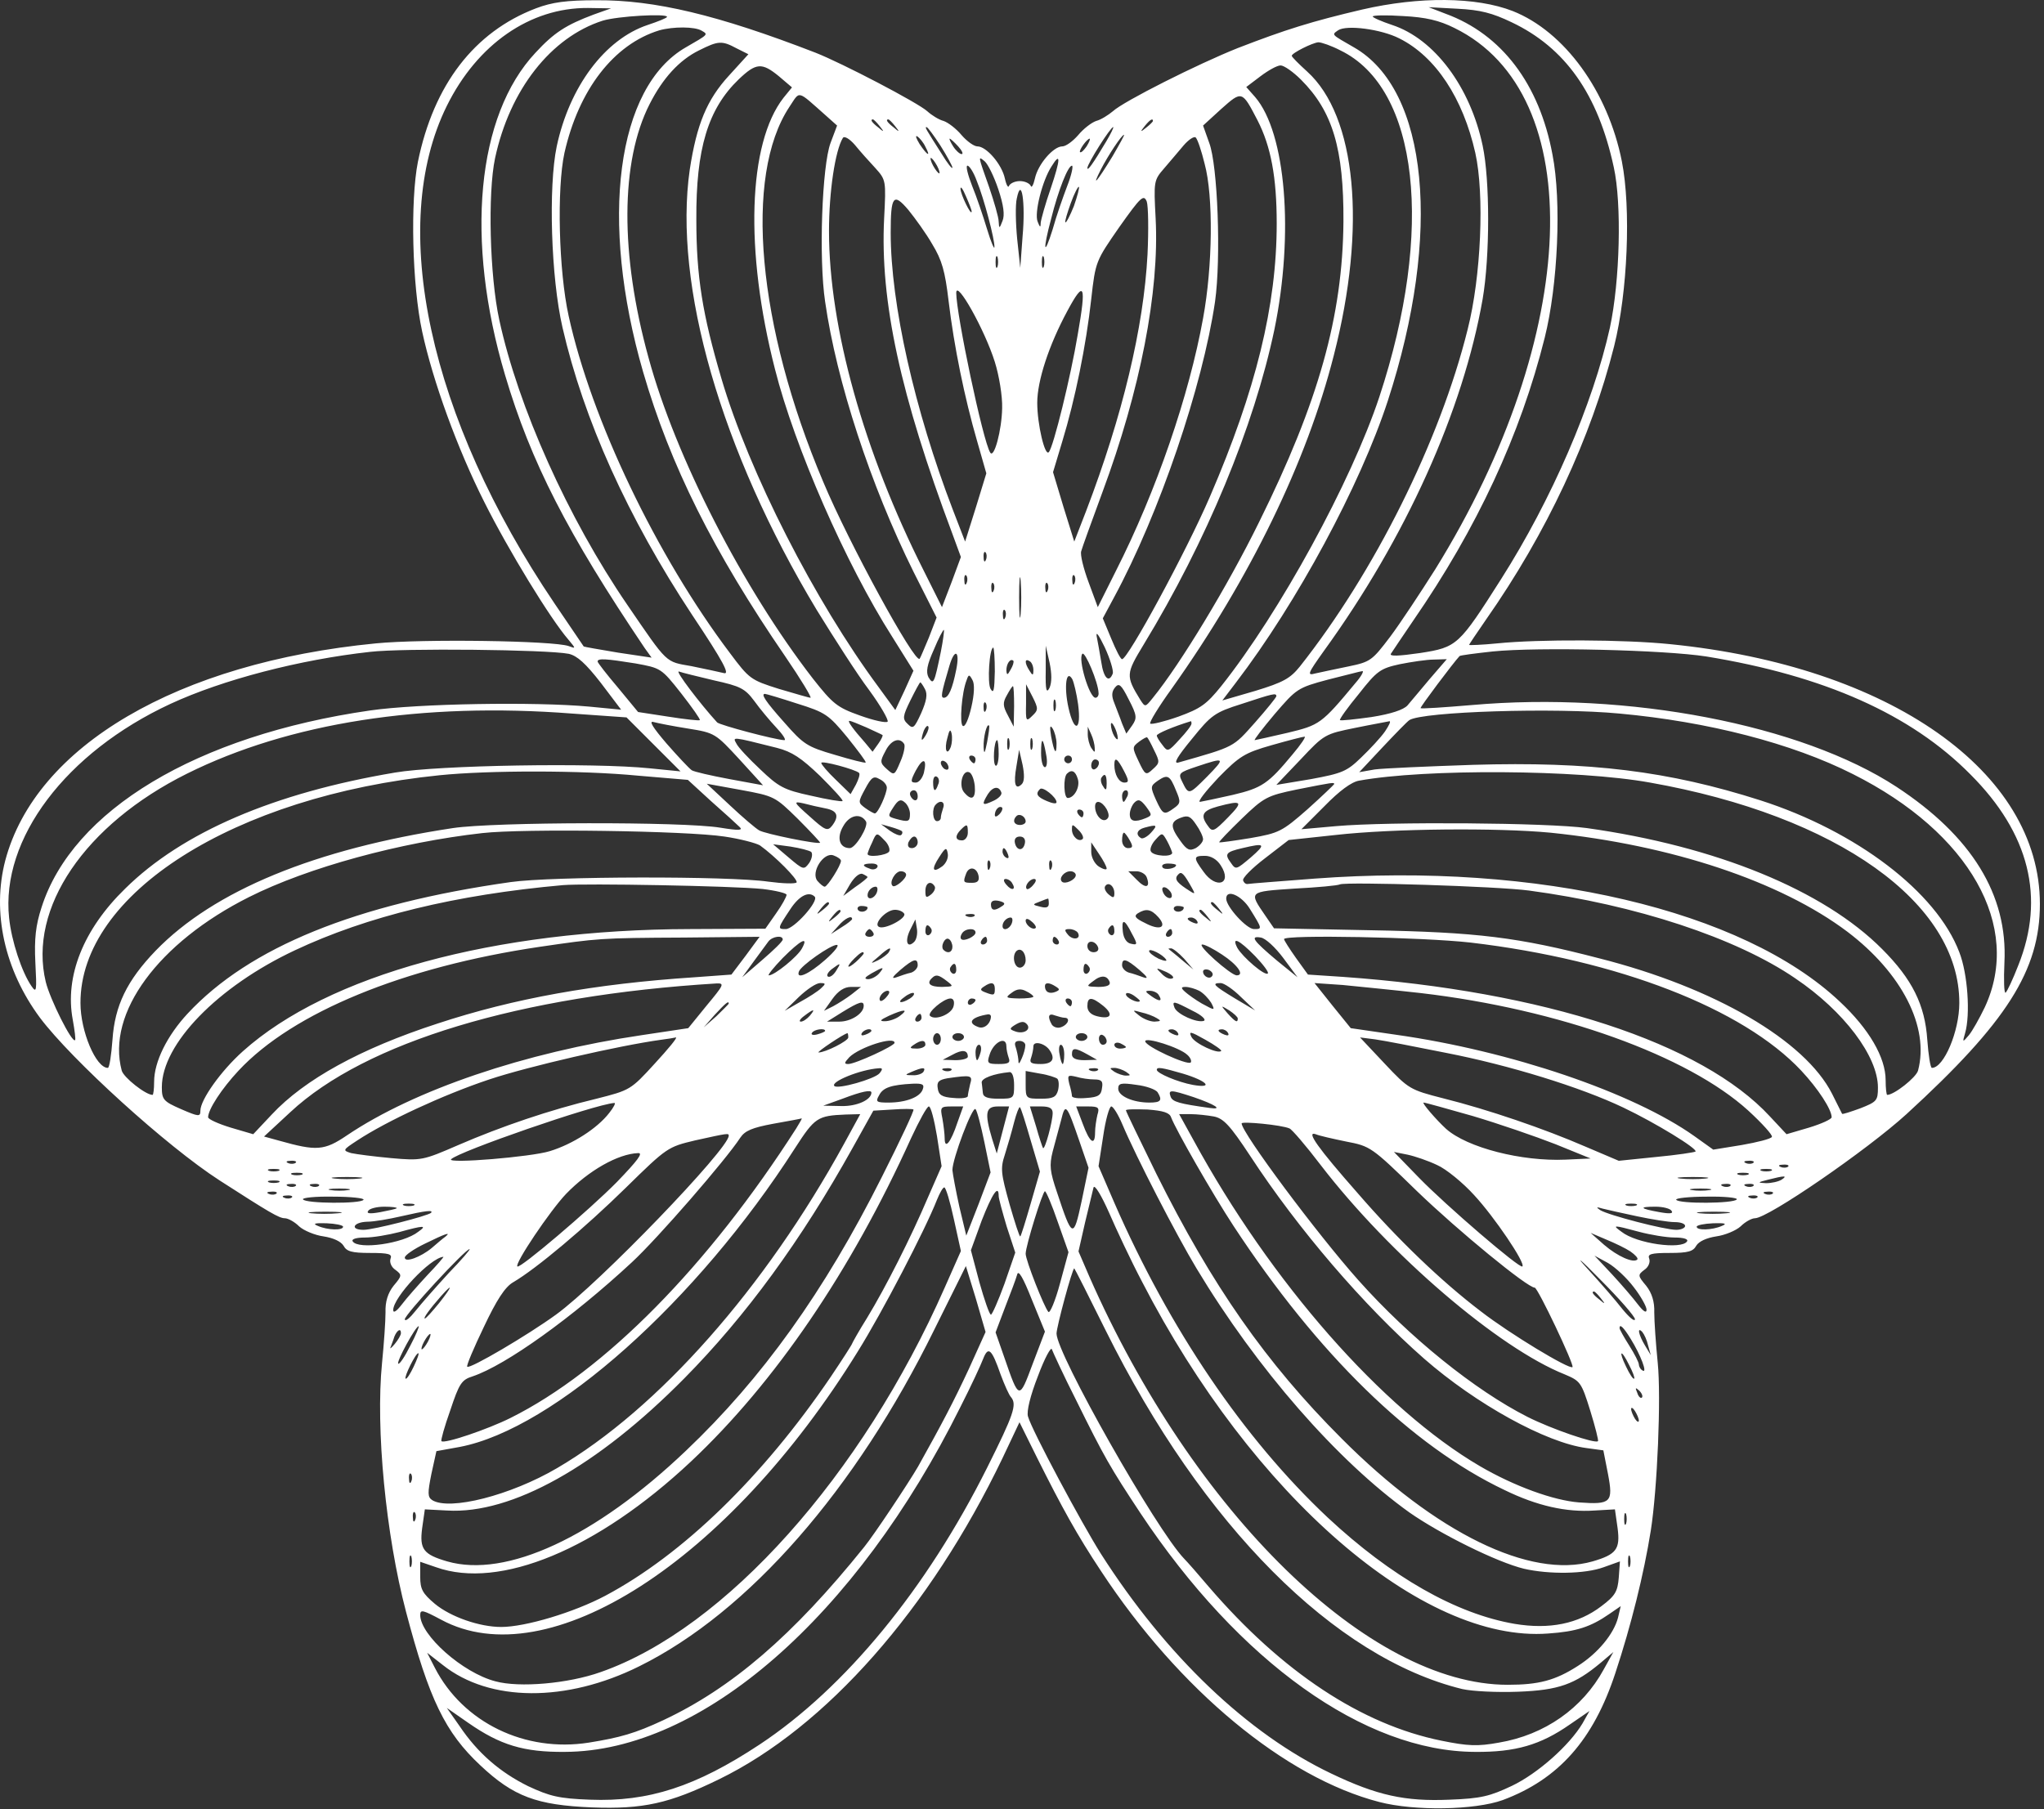 <svg width="488" height="432" viewBox="0 0 488 432" fill="none" xmlns="http://www.w3.org/2000/svg">
    <rect x="0" y="0" width="488" height="432" fill="#333333" stroke="none"/>
    <path
        d="M127.947 1.993C113.218 7.613 103.546 20.228 99.775 38.639C97.931 47.936 98.39 68.103 100.786 79.15C103.364 91.118 109.254 107.233 115.609 119.847C121.411 131.446 131.447 147.837 135.681 152.712C137.52 154.926 137.52 154.926 135.77 154.28C132.181 152.988 100.968 152.53 89.739 153.634C42.416 158.238 8.53 178.124 1.26 205.472C-1.964 217.806 1.072 231.618 9.546 243.035C17.093 253.071 39.744 273.696 52.447 281.889C64.327 289.53 66.629 290.91 68.01 290.91C68.744 290.91 70.312 291.738 71.416 292.847C72.52 293.858 75.192 294.962 77.218 295.238C79.609 295.608 81.359 296.436 82.004 297.446C82.739 298.832 83.937 299.196 88.359 299.196C92.869 299.196 93.697 299.472 93.234 300.582C92.957 301.41 93.421 302.603 94.431 303.249C95.999 304.446 95.999 304.629 93.973 307.025C92.593 308.775 91.947 310.889 92.041 313.379C92.041 315.493 91.671 320.837 91.213 325.436C89.645 341.181 92.129 366.592 96.921 384.821C102.442 405.816 106.312 413.733 114.687 421.561C122.609 429.019 128.129 431.045 141.296 431.598C153.541 432.056 159.801 430.676 171.681 424.874C197.181 412.446 222.041 384.269 239.353 348.181L243.4 339.618L247.64 348.181C253.53 359.967 257.119 366.504 262.921 375.249C281.52 403.514 306.838 424.504 329.306 430.306C337.775 432.514 352.14 432.238 358.765 429.848C372.119 424.874 380.405 415.483 385.65 399.556C389.426 388.139 392.463 375.894 394.124 365.488C395.687 355.545 396.609 333.722 395.78 325.436C395.317 320.837 394.952 315.493 394.952 313.379C395.041 310.889 394.4 308.775 393.015 307.025C390.994 304.629 390.994 304.446 392.556 303.249C393.567 302.603 394.03 301.41 393.754 300.582C393.291 299.472 394.124 299.196 398.635 299.196C403.051 299.196 404.249 298.832 404.989 297.446C405.629 296.436 407.379 295.608 409.775 295.238C411.801 294.962 414.468 293.858 415.572 292.847C416.681 291.738 418.244 290.91 418.978 290.91C422.114 290.91 445.775 274.613 455.166 266.051C479.103 244.139 487.02 231.712 487.02 215.874C487.02 184.295 451.208 159.066 398.723 153.821C387.952 152.712 367.421 152.624 357.478 153.634C353.796 154.004 350.754 154.097 350.754 154.004C350.754 153.821 352.598 151.15 354.806 147.926C369.265 127.301 379.853 104.561 385.374 82.65C388.598 69.759 389.426 49.78 387.218 38.545C383.9 21.79 373.499 7.519 361.161 2.639C352.416 -0.767 338.879 -0.861 325.254 2.269C313.098 5.124 306.931 7.061 295.515 11.478C286.03 15.254 268.26 24.186 265.681 26.577C264.577 27.498 262.827 28.603 261.723 28.879C260.619 29.248 258.687 30.723 257.395 32.285C256.109 33.759 254.452 34.957 253.624 34.957C251.504 34.957 247.822 39.191 247.088 42.597C246.718 44.254 246.254 44.993 246.072 44.347C245.796 43.795 244.692 43.243 243.494 43.243C242.296 43.243 241.192 43.795 240.916 44.347C240.734 44.993 240.27 44.254 239.905 42.597C239.166 39.191 235.484 34.957 233.369 34.957C232.541 34.957 230.879 33.759 229.593 32.285C228.301 30.723 226.369 29.248 225.265 28.879C224.161 28.603 222.411 27.498 221.4 26.577C219.187 24.551 201.051 15.071 194.697 12.582C171.405 3.561 156.306 -0.033 142.4 0.061C135.218 0.061 131.812 0.525 127.947 1.993ZM141.76 3.467C135.129 5.957 132.275 7.795 127.853 12.582C113.77 27.592 111.004 57.332 120.583 89.556C126.749 110.363 135.494 127.394 153.911 154.738L155.567 157.04L147.556 155.842C143.14 155.108 139.458 154.462 139.364 154.374C139.27 154.28 136.14 149.582 132.364 144.061C102.442 99.775 92.499 54.014 106.676 25.29C113.952 10.556 126.567 1.811 140.374 1.905L145.9 1.993L141.76 3.467ZM360.885 5.311C373.681 11.384 381.51 22.436 385.286 39.931C387.218 48.676 386.754 67.087 384.364 78.228C380.312 96.462 370.458 119.295 358.4 138.259C348.27 154.186 347.9 154.556 339.062 155.936C333.905 156.676 331.697 156.764 332.067 156.124C332.437 155.566 334.827 151.978 337.405 148.202C352.598 126.196 363.004 103.827 368.801 80.624C371.931 68.103 372.853 48.123 370.645 36.889C367.515 20.04 358.489 8.165 345.14 3.285L341.088 1.717L347.994 2.087C353.426 2.363 356.28 3.103 360.885 5.311ZM159.249 4.019C159.249 4.295 157.135 5.124 154.645 5.957C144.426 9.363 135.958 20.686 132.916 34.957C130.895 44.623 131.536 66.259 134.301 78.228C139.364 100.233 149.859 123.53 165.234 146.821C172.786 158.144 174.348 161.186 172.786 160.722C171.681 160.446 168.181 159.712 165.051 159.066C158.791 157.962 159.525 158.696 149.765 144.426C135.588 123.712 123.713 97.196 119.202 76.389C116.9 65.801 116.437 46.097 118.187 37.811C121.687 21.42 131.536 8.9 143.874 4.941C147.468 3.837 159.249 3.191 159.249 4.019ZM347.26 6.691C379.39 22.436 377.364 79.978 342.655 135.957C339.155 141.483 334.369 148.754 331.885 152.071C327.556 157.78 327.187 158.056 321.848 159.16C318.718 159.806 315.218 160.54 314.02 160.816C311.994 161.368 312.181 160.91 316.046 155.478C335.655 128.41 349.286 98.118 353.978 71.415C355.728 61.196 355.728 42.967 353.978 34.775C351.03 20.78 342.468 9.269 332.343 5.957C329.859 5.124 327.739 4.207 327.739 3.931C327.739 3.655 330.963 3.561 335.015 3.837C340.353 4.113 343.577 4.847 347.26 6.691ZM167.536 7.337C169.103 8.254 169.192 8.165 163.76 11.295C147.192 20.78 143.046 52.54 153.541 88.816C159.989 111.009 170.301 131.722 187.426 156.676C191.197 162.196 193.869 166.618 193.499 166.618C193.135 166.618 189.728 165.603 185.952 164.499C179.228 162.384 178.864 162.108 174.26 155.936C156.765 132.733 141.202 100.233 135.77 75.467C133.379 64.696 132.916 44.993 134.76 36.519C138.166 21.42 146.546 10.556 157.411 7.243C160.723 6.321 165.879 6.321 167.536 7.337ZM334.093 9.176C342.749 13.504 349.286 23.446 352.228 36.519C354.442 46.467 353.609 66.077 350.39 78.691C343.76 105.389 328.109 136.696 310.338 159.16C308.036 162.014 306.379 162.936 299.749 164.962L291.833 167.264L295.056 163.025C309.692 143.874 324.702 115.978 331.333 95.722C344.312 55.858 340.999 21.42 323.228 11.295C317.796 8.165 317.89 8.347 319.452 7.243C321.478 5.863 329.765 6.967 334.093 9.176ZM175.916 11.571L178.676 12.952L174.072 18.014C168.734 23.816 166.338 29.707 164.681 40.483C160.723 68.009 172.14 107.691 194.973 145.624C199.119 152.347 204.64 160.999 207.494 164.775C210.26 168.551 212.192 171.957 211.916 172.327C211.546 172.691 208.598 172.051 205.286 170.853C199.853 168.92 198.843 168.092 194.051 162.014C177.39 140.467 161.275 109.165 154.833 85.41C148.02 60.738 148.109 38.545 155.109 24.827C158.239 18.66 162.197 14.332 166.89 12.03C171.494 9.728 172.322 9.639 175.916 11.571ZM320.004 12.03C338.697 21.056 342.468 54.936 329.306 94.801C322.583 115.056 305.551 146.269 291.556 163.853C288.056 168.181 286.676 169.196 281.338 171.129C277.931 172.327 274.89 173.061 274.614 172.785C274.338 172.509 276.64 168.733 279.77 164.405C298.463 138.077 311.994 110.269 318.442 84.858C326.359 54.108 323.78 27.681 312.088 17.092C310.062 15.254 308.405 13.598 308.405 13.321C308.405 12.676 313.374 10.191 314.76 10.098C315.494 10.098 317.89 10.926 320.004 12.03ZM185.952 18.202L189.083 20.868L187.056 23.358C178.588 34.222 177.754 59.816 185.03 88.176C189.728 106.769 201.973 134.759 213.02 152.071L218.083 160.17L215.968 164.868L213.754 169.561L209.796 164.129C194.515 143.509 178.864 112.847 172.234 90.384C167.723 75.097 166.249 66.077 166.249 52.452C166.155 35.509 169.01 26.025 176.374 18.936C180.52 14.978 181.9 14.884 185.952 18.202ZM310.614 19.03C318.166 26.577 320.833 35.509 320.744 52.91C320.556 75.467 314.848 95.905 300.577 124.722C293.213 139.733 281.796 158.608 275.26 166.618C273.416 168.92 273.416 168.92 272.223 167.077C268.723 161.368 268.812 160.91 273.051 153.91C288.056 129.238 299.379 101.889 304.26 78.691C308.958 55.858 307.025 31.733 299.655 23.17L297.541 20.78L300.947 18.202C302.786 16.816 304.905 15.623 305.734 15.623C306.562 15.623 308.775 17.186 310.614 19.03ZM197.275 27.681L199.853 29.983L198.291 34.129C196.265 39.561 195.437 61.655 196.999 72.061C199.76 91.212 207.864 115.884 218.083 136.509L223.609 147.467L221.765 152.254C220.661 154.832 219.739 157.134 219.556 157.316C218.359 158.42 202.614 129.603 196.541 115.056C180.796 77.863 177.572 42.045 188.437 25.566C191.109 21.608 190.093 21.332 197.275 27.681ZM300.213 28.696C303.431 34.957 304.812 42.321 304.812 53.368C304.812 72.983 299.843 93.144 288.885 118.556C283.176 131.816 269.275 157.41 267.895 157.41C267.525 157.41 266.421 155.202 265.317 152.53L263.291 147.65L265.958 142.681C276.822 122.608 287.135 92.134 290.083 72.061C291.556 61.655 290.728 39.467 288.702 34.129L287.228 29.983L291.556 26.025C296.525 21.608 296.525 21.608 300.213 28.696ZM209.984 30.077C211.176 31.551 211.088 31.644 209.708 30.446C208.14 29.248 207.681 28.514 208.416 28.514C208.598 28.514 209.338 29.248 209.984 30.077ZM213.666 30.077C214.859 31.551 214.77 31.644 213.39 30.446C211.822 29.248 211.364 28.514 212.098 28.514C212.28 28.514 213.02 29.248 213.666 30.077ZM275.26 28.879C275.26 29.066 274.52 29.801 273.692 30.446C272.223 31.644 272.129 31.551 273.327 30.077C274.52 28.603 275.26 28.144 275.26 28.879ZM224.53 34.775C226.093 37.259 227.385 39.65 227.385 40.019C227.385 40.483 226.187 39.009 224.806 36.707C220.937 30.629 220.754 30.353 221.213 30.353C221.489 30.353 222.963 32.379 224.53 34.775ZM264.119 33.759C260.895 39.191 259.609 40.941 259.609 40.113C259.609 39.097 265.129 30.353 265.775 30.353C265.958 30.353 265.223 31.92 264.119 33.759ZM208.968 40.113C211.546 42.967 211.546 43.15 211.088 52.082C210.072 71.879 214.952 94.342 227.385 127.488L229.411 133.009L227.197 138.999L224.895 144.983L220.567 136.327C206.208 107.879 197.921 78.139 197.921 55.212C197.921 45.728 199.395 35.967 201.234 32.931C201.603 32.379 202.89 33.207 204.088 34.587C205.286 36.061 207.494 38.545 208.968 40.113ZM220.937 35.051C222.317 37.629 221.4 37.165 219.556 34.405C218.728 33.025 218.452 32.285 219.004 32.561C219.556 32.931 220.478 34.035 220.937 35.051ZM265.593 37.353C261.817 43.519 260.53 44.993 262.827 40.483C264.577 37.077 267.801 32.196 268.353 32.196C268.536 32.196 267.249 34.498 265.593 37.353ZM287.598 39.097C289.713 46.832 289.53 63.592 287.228 76.019C283.916 94.342 276.088 117.269 266.421 136.327L262.093 144.983L259.885 138.999C258.687 135.775 257.859 132.457 258.135 131.629C258.317 130.894 260.619 124.54 263.197 117.545C272.223 93.238 276.822 69.665 275.905 52.176C275.442 43.337 275.442 43.061 277.931 40.207C279.312 38.545 281.426 36.155 282.624 34.681C283.822 33.301 285.109 32.472 285.478 32.837C285.937 33.301 286.859 36.061 287.598 39.097ZM228.765 34.957C229.687 35.967 230.051 36.795 229.593 36.795C229.129 36.795 228.213 35.967 227.567 34.957C226.921 33.941 226.556 33.113 226.739 33.113C226.921 33.113 227.843 33.941 228.765 34.957ZM259.421 34.957C258.78 35.879 258.135 36.519 257.859 36.337C257.489 35.967 259.515 33.113 260.161 33.113C260.343 33.113 260.067 33.941 259.421 34.957ZM223.702 39.561C224.254 40.571 224.437 41.4 224.254 41.4C223.978 41.4 223.333 40.571 222.78 39.561C222.228 38.545 222.041 37.717 222.228 37.717C222.504 37.717 223.145 38.545 223.702 39.561ZM238.338 45.176C239.629 49.045 239.905 51.347 239.353 52.728C238.614 54.66 238.525 54.66 238.431 52.91C238.431 51.9 237.327 48.123 236.129 44.623C233.458 37.077 233.458 37.165 235.119 38.545C235.853 39.191 237.327 42.139 238.338 45.176ZM250.859 44.993C249.572 48.676 248.556 52.358 248.468 53.186C248.468 54.384 248.28 54.384 247.728 52.91C246.9 50.884 248.833 43.15 251.046 39.743C253.254 36.155 253.254 37.905 250.859 44.993ZM233.181 43.15C234.931 47.384 237.51 57.238 237.416 58.988C237.416 59.722 236.588 57.79 235.671 54.754C234.749 51.712 233.181 47.019 232.077 44.347C231.067 41.769 230.515 39.561 230.973 39.561C231.431 39.561 232.447 41.123 233.181 43.15ZM254.822 44.347C253.806 47.019 252.15 51.712 251.322 54.754C249.202 61.566 248.926 59.816 250.952 52.264C252.702 45.269 255.004 39.561 255.926 39.561C256.291 39.561 255.833 41.769 254.822 44.347ZM231.984 50.514C231.895 51.712 229.317 46.373 229.317 45.082C229.317 44.347 229.869 45.082 230.603 46.832C231.343 48.493 231.984 50.15 231.984 50.514ZM256.385 49.228C255.463 51.53 254.541 53.28 254.359 53.092C254.176 52.91 254.822 50.79 255.65 48.493C256.478 46.191 257.395 44.441 257.583 44.623C257.765 44.806 257.213 46.832 256.385 49.228ZM244.14 56.41L243.588 63.957L242.848 57.056C242.484 53.28 242.39 48.858 242.76 47.384C243.864 41.952 244.874 48.306 244.14 56.41ZM273.968 60.738C273.051 78.228 267.984 99.316 259.333 121.962L256.478 129.327L253.9 121.04L251.411 112.754L253.624 105.389C256.661 95.446 259.333 82.374 260.53 71.415C261.541 62.394 261.635 62.301 267.249 54.202C272.405 46.926 273.051 46.373 273.786 48.123C274.155 49.228 274.244 54.936 273.968 60.738ZM222.593 58.342C224.895 62.118 225.635 64.785 226.463 71.785C227.749 82.65 230.327 95.17 233.275 105.301L235.484 113.03L232.999 121.134L230.421 129.327L227.473 121.686C218.359 97.931 212.65 72.613 212.65 55.582C212.65 46.743 213.296 45.915 216.885 50.15C218.452 52.082 221.124 55.764 222.593 58.342ZM238.155 63.681C237.879 64.327 237.692 63.868 237.692 62.577C237.692 61.29 237.879 60.827 238.155 61.379C238.338 62.025 238.338 63.129 238.155 63.681ZM249.202 63.681C248.926 64.327 248.744 63.868 248.744 62.577C248.744 61.29 248.926 60.827 249.202 61.379C249.39 62.025 249.39 63.129 249.202 63.681ZM237.51 86.426C238.525 89.644 239.353 94.618 239.26 97.472C239.166 102.722 237.327 109.624 236.405 108.061C234.655 105.301 228.301 75.009 228.301 69.941C228.301 66.629 235.119 78.78 237.51 86.426ZM257.306 79.889C255.65 89.832 251.504 106.769 250.4 107.967C249.478 109.071 247.64 101.337 247.64 96.181C247.64 90.936 250.4 82.467 254.822 74.269C258.869 66.722 259.421 67.827 257.306 79.889ZM235.395 133.655C235.119 134.394 234.838 134.118 234.838 133.103C234.749 132.092 235.025 131.54 235.301 131.905C235.577 132.181 235.671 133.009 235.395 133.655ZM243.681 146.545C243.494 148.754 243.312 147.004 243.312 142.681C243.312 138.353 243.494 136.603 243.681 138.717C243.864 140.931 243.864 144.426 243.681 146.545ZM230.791 139.181C230.515 139.915 230.239 139.639 230.239 138.629C230.145 137.613 230.421 137.061 230.697 137.431C230.973 137.707 231.067 138.535 230.791 139.181ZM256.567 139.181C256.291 139.915 256.015 139.639 256.015 138.629C255.926 137.613 256.202 137.061 256.478 137.431C256.754 137.707 256.843 138.535 256.567 139.181ZM237.234 141.019C236.958 141.759 236.681 141.483 236.681 140.467C236.588 139.457 236.864 138.905 237.14 139.275C237.416 139.551 237.51 140.379 237.234 141.019ZM250.124 141.019C249.848 141.759 249.572 141.483 249.572 140.467C249.478 139.457 249.754 138.905 250.03 139.275C250.306 139.551 250.4 140.379 250.124 141.019ZM239.994 147.467C239.718 148.202 239.442 147.926 239.442 146.915C239.353 145.9 239.629 145.347 239.905 145.717C240.181 145.993 240.27 146.821 239.994 147.467ZM224.619 155.66C223.056 163.212 222.869 163.67 221.676 161.738C221.03 160.446 221.306 158.79 222.963 155.108C224.067 152.436 225.171 150.321 225.359 150.415C225.447 150.597 225.171 152.9 224.619 155.66ZM265.681 160.816C264.765 163.212 263.473 161.92 262.921 158.056C262.551 155.936 262.093 153.176 261.817 151.884C261.635 150.597 262.463 151.884 263.749 154.556C265.041 157.316 265.869 160.17 265.681 160.816ZM135.77 156.124C137.796 156.582 139.822 158.42 143.416 163.025L148.296 169.472L140.65 168.733C127.765 167.54 99.864 167.999 88.359 169.655C46.926 175.639 17.28 193.504 9.911 216.702C8.53 220.936 8.161 224.16 8.442 229.868C8.806 236.681 8.718 237.233 7.52 235.488C5.218 232.17 2.734 224.712 2.176 219.191C0.155 200.316 15.713 179.691 40.666 168.092C53.187 162.29 71.598 157.504 88.359 155.66C96.181 154.738 130.525 155.108 135.77 156.124ZM237.51 160.358C237.416 164.775 237.234 165.79 236.499 164.499C235.671 163.118 236.223 154.65 237.14 154.65C237.327 154.65 237.51 157.228 237.51 160.358ZM250.583 164.222C249.848 165.696 249.572 164.868 249.666 160.17V154.186L250.583 158.238C251.135 160.91 251.135 162.936 250.583 164.222ZM407.379 156.764C435.551 161.368 456.27 170.577 470.447 184.941C484.536 199.025 488.312 214.4 481.864 230.514C480.577 233.827 479.197 236.775 478.827 237.051C478.458 237.233 478.364 234.014 478.551 229.868C479.379 213.665 470.723 199.67 452.77 187.884C430.119 173.061 388.692 165.051 351.312 168.368C344.77 168.92 339.338 169.285 339.155 169.103C338.973 168.92 346.984 158.238 348.458 156.676C348.546 156.488 352.14 156.03 356.374 155.566C367.145 154.462 397.437 155.202 407.379 156.764ZM228.301 159.894C227.385 164.499 226.463 166.618 225.359 166.618C224.53 166.618 224.713 165.603 226.645 159.066C227.937 154.65 229.223 155.384 228.301 159.894ZM262.275 165.42C262.369 166.066 261.999 166.618 261.541 166.618C260.067 166.618 257.306 157.316 258.411 156.124C259.056 155.478 262.187 162.936 262.275 165.42ZM151.702 158.42C157.775 159.53 157.869 159.53 162.655 165.603C165.234 168.92 167.26 171.775 167.077 171.957C166.984 172.139 163.577 171.775 159.525 171.129L152.343 170.025L147.556 164.222C144.89 161.092 142.676 158.238 142.676 157.962C142.676 157.134 144.796 157.316 151.702 158.42ZM241.286 159.894C240.546 161.275 240.364 161.275 240.27 160.082C240.27 158.514 241.192 157.134 241.931 157.78C242.114 158.056 241.838 158.978 241.286 159.894ZM246.718 159.988C246.718 161.368 246.536 161.368 245.796 160.17C244.598 158.332 244.598 157.134 245.796 157.868C246.348 158.144 246.718 159.16 246.718 159.988ZM341.364 162.108C339.249 164.686 336.76 167.54 336.025 168.457C335.103 169.472 332.161 170.483 327.463 171.222C323.504 171.775 320.098 172.139 319.911 171.957C319.728 171.775 321.754 168.92 324.426 165.696C328.754 160.17 329.583 159.618 334.187 158.608C336.947 158.056 340.629 157.504 342.286 157.504L345.416 157.41L341.364 162.108ZM170.484 162.472C176.744 163.853 177.848 164.405 180.056 167.353C181.442 169.285 183.833 172.139 185.306 173.707C186.874 175.363 187.791 176.743 187.239 176.743C185.03 176.655 171.864 173.155 171.218 172.509C167.26 168.181 160.999 159.988 162.103 160.358C162.843 160.634 166.614 161.551 170.484 162.472ZM323.598 163.118C315.494 172.879 315.036 173.155 307.39 174.993C303.343 175.915 299.749 176.743 299.567 176.743C299.291 176.743 301.405 173.983 304.353 170.483C309.51 164.499 309.786 164.222 317.056 162.29C321.202 161.275 324.885 160.264 325.254 160.264C325.713 160.17 324.978 161.551 323.598 163.118ZM231.895 168.92C231.249 171.681 230.421 173.707 229.869 173.337C229.041 172.879 229.593 165.327 230.791 162.384C231.249 160.999 231.431 160.999 232.171 162.384C232.723 163.301 232.629 165.79 231.895 168.92ZM257.395 168.181C258.228 174.535 256.478 175.181 255.098 169.009C253.989 164.04 254.541 159.618 256.015 162.196C256.385 162.936 257.03 165.603 257.395 168.181ZM220.848 164.592C221.489 165.79 221.213 167.353 219.926 170.301C218.27 173.889 217.994 174.165 216.702 172.879C215.416 171.681 215.504 171.035 217.348 167.264C218.546 164.868 219.556 162.936 219.739 162.936C219.833 162.936 220.385 163.67 220.848 164.592ZM270.286 173.249L268.905 175.181L267.895 172.785C267.431 171.405 266.515 169.196 266.051 167.905C265.317 166.155 265.405 165.144 266.239 164.129C267.155 163.025 267.708 163.488 269.458 166.983C271.484 170.853 271.484 171.499 270.286 173.249ZM242.114 168.644L242.02 173.525L240.64 170.853C239.442 168.644 239.353 167.816 240.364 166.066C241.01 164.868 241.655 163.853 241.838 163.853C242.02 163.853 242.114 166.066 242.114 168.644ZM246.442 170.946C244.968 172.415 244.874 172.233 244.968 167.999V163.394L246.536 166.431C247.916 169.196 247.916 169.561 246.442 170.946ZM190.28 167.999C197.093 170.118 197.827 170.67 202.249 176.009C204.827 179.233 206.853 181.9 206.666 182.087C206.572 182.269 203.26 181.441 199.301 180.243C192.671 178.311 191.843 177.759 187.239 172.509C182.635 167.353 181.624 165.696 182.635 165.696C182.911 165.696 186.317 166.707 190.28 167.999ZM304.723 166.249C304.723 166.525 302.421 169.379 299.655 172.509C294.317 178.493 294.963 178.217 281.338 182.087C280.046 182.452 281.062 180.702 284.556 176.467C289.161 170.759 289.989 170.118 296.437 168.092C303.984 165.603 304.723 165.42 304.723 166.249ZM251.963 169.561C251.687 170.207 251.504 169.749 251.504 168.457C251.504 167.17 251.687 166.707 251.963 167.264C252.15 167.905 252.15 169.009 251.963 169.561ZM235.395 169.561C235.119 170.301 234.838 170.025 234.838 169.009C234.749 167.999 235.025 167.446 235.301 167.816C235.577 168.092 235.671 168.92 235.395 169.561ZM136.603 170.394L149.583 171.311L162.473 184.202L155.109 183.467C141.666 182.087 104.562 182.728 94.343 184.478C65.338 189.358 43.52 198.749 29.89 212.191C19.859 221.952 15.437 233.186 17.369 243.493C17.832 246.071 18.109 248.285 17.921 248.374C17.187 249.113 11.937 238.618 10.926 234.472C6.692 216.889 20.223 196.91 44.624 184.754C69.02 172.603 100.879 167.629 136.603 170.394ZM386.666 170.394C407.749 172.327 427.822 177.483 442.369 184.847C470.265 198.842 482.879 221.217 473.853 240.551C472.567 243.217 470.911 246.165 470.077 247.181C468.515 249.019 468.515 248.926 469.161 246.717C470.447 242.301 469.801 232.54 467.78 227.384C462.348 213.019 443.197 198.472 420.27 191.108C398.359 184.108 379.577 181.811 351.676 182.639C340.812 183.004 330.223 183.467 328.197 183.743L324.515 184.389L330.041 178.493C333.077 175.269 335.931 172.327 336.484 171.957C339.614 169.931 371.197 168.92 386.666 170.394ZM164.317 173.983C170.666 174.993 170.853 175.181 176.468 181.254L182.176 187.519L174.166 186.045C169.744 185.217 165.697 184.295 165.145 183.926C164.499 183.467 161.827 180.613 159.161 177.571C155.843 173.707 154.833 172.051 156.03 172.415C157.041 172.691 160.817 173.431 164.317 173.983ZM206.853 173.707C208.786 174.629 210.536 175.363 210.718 175.545C210.812 175.639 210.442 176.561 209.708 177.571L208.322 179.509L206.572 177.389C203.629 174.077 202.249 172.139 202.801 172.139C203.166 172.139 204.916 172.879 206.853 173.707ZM266.879 176.285C266.879 176.743 266.515 176.561 266.051 175.827C265.593 175.087 265.223 173.801 265.223 173.061C265.223 171.587 266.791 174.535 266.879 176.285ZM284.468 172.785C284.468 173.249 283.176 174.905 281.614 176.561C278.942 179.509 278.76 179.597 277.562 177.941C276.822 177.019 276.181 176.009 276.181 175.639C276.181 175.181 280.046 173.525 284.28 172.233C284.374 172.139 284.468 172.415 284.468 172.785ZM330.687 174.629C329.671 176.103 327.093 178.863 324.978 180.889C321.572 184.202 320.468 184.665 313.01 186.045L304.723 187.426L310.52 181.347C316.14 175.363 316.322 175.269 323.598 173.801C327.645 172.972 331.333 172.327 331.697 172.233C332.161 172.139 331.609 173.249 330.687 174.629ZM221.03 175.545C219.926 177.389 219.739 176.837 220.567 174.441C220.937 173.613 221.4 173.155 221.583 173.431C221.859 173.613 221.583 174.629 221.03 175.545ZM235.671 177.207C235.119 179.967 234.931 180.243 234.838 178.4C234.749 176.103 235.577 172.691 236.129 173.249C236.312 173.431 236.036 175.181 235.671 177.207ZM252.244 177.571C252.244 180.519 251.687 179.785 250.952 175.827C250.583 173.525 250.676 172.972 251.322 173.983C251.78 174.717 252.244 176.379 252.244 177.571ZM227.015 178.311C226.093 180.702 225.359 179.045 226.187 176.191C226.645 174.259 226.921 173.983 227.197 175.181C227.385 176.103 227.291 177.483 227.015 178.311ZM261.359 178.587C261.447 179.785 261.359 179.785 260.53 178.587C260.067 177.847 259.697 176.379 259.697 175.363V173.525L260.53 175.363C260.989 176.379 261.359 177.847 261.359 178.587ZM185.489 178.587C189.083 179.509 191.291 180.978 195.801 185.306C198.931 188.436 201.421 191.108 201.145 191.29C200.958 191.478 197.551 190.926 193.593 190.004C187.15 188.624 185.859 187.884 181.53 183.743C178.77 181.165 176.192 178.4 175.822 177.571C174.9 175.915 174.536 175.827 185.489 178.587ZM240.916 178.769C240.64 179.415 240.458 178.957 240.458 177.665C240.458 176.379 240.64 175.915 240.916 176.467C241.103 177.113 241.103 178.217 240.916 178.769ZM246.442 178.769C246.166 179.415 245.978 178.957 245.978 177.665C245.978 176.379 246.166 175.915 246.442 176.467C246.624 177.113 246.624 178.217 246.442 178.769ZM275.536 179.139C276.916 181.9 276.916 182.176 275.26 183.65C273.603 185.217 273.416 185.124 271.853 181.811C270.286 178.493 270.286 178.4 271.947 177.113C272.958 176.379 273.786 175.915 273.879 176.103C274.062 176.191 274.801 177.571 275.536 179.139ZM308.588 180.15C302.786 187.15 301.317 188.16 294.317 189.816C290.635 190.65 287.135 191.384 286.494 191.478C285.848 191.478 287.874 188.9 290.911 185.676C295.973 180.519 297.171 179.785 303.619 177.941C307.484 176.837 311.072 175.915 311.442 175.915C311.905 175.827 310.614 177.759 308.588 180.15ZM215.874 177.665C216.15 178.124 215.78 180.061 214.952 181.9C213.572 185.217 213.478 185.217 211.728 183.65C210.072 182.176 210.072 181.811 211.364 179.415C212.65 176.743 214.77 175.915 215.874 177.665ZM238.431 180.061C238.431 181.811 238.062 183.097 237.692 182.821C236.958 182.363 237.327 176.743 238.062 176.743C238.249 176.743 238.431 178.217 238.431 180.061ZM249.754 180.15C250.124 181.9 249.942 183.191 249.478 183.191C248.926 183.191 248.556 181.624 248.556 179.785C248.556 175.827 249.02 176.009 249.754 180.15ZM243.958 187.243C242.39 188.806 241.931 187.15 242.666 183.004L243.312 179.045L244.14 182.639C244.598 184.941 244.598 186.597 243.958 187.243ZM232.905 181.347C232.905 181.811 232.723 182.269 232.541 182.269C232.265 182.269 231.801 181.811 231.525 181.347C231.249 180.795 231.431 180.426 231.895 180.426C232.447 180.426 232.905 180.795 232.905 181.347ZM255.926 181.347C255.926 181.811 255.556 182.269 255.004 182.269C254.541 182.269 254.083 181.811 254.083 181.347C254.083 180.795 254.541 180.426 255.004 180.426C255.556 180.426 255.926 180.795 255.926 181.347ZM205.103 184.571C205.379 184.847 205.01 186.045 204.364 187.332L203.077 189.634L199.577 186.228C197.645 184.389 196.077 182.545 196.077 182.176C196.077 181.535 204.275 183.743 205.103 184.571ZM220.567 184.571C220.202 185.858 219.374 186.874 218.635 186.874C217.348 186.874 217.348 186.504 218.635 184.019C220.385 180.795 221.4 181.071 220.567 184.571ZM226.463 183.28C226.463 183.832 226.093 183.926 225.541 183.65C225.083 183.374 224.619 182.639 224.619 182.176C224.619 181.624 225.083 181.535 225.541 181.811C226.093 182.087 226.463 182.821 226.463 183.28ZM262.369 182.176C262.369 182.728 261.999 183.374 261.447 183.65C260.989 183.926 260.53 183.556 260.53 182.821C260.53 181.993 260.989 181.347 261.447 181.347C261.999 181.347 262.369 181.717 262.369 182.176ZM268.353 184.108C269.551 186.41 269.551 186.874 268.447 186.874C267.155 186.874 266.051 184.941 266.051 182.639C266.051 180.613 266.791 181.071 268.353 184.108ZM288.15 185.493C283.822 189.816 283.822 189.91 282.254 186.686C281.244 184.665 281.426 184.478 285.848 183.004C292.478 180.795 292.661 180.889 288.15 185.493ZM152.254 185.217L164.223 186.228L169.744 191.29C172.879 194.056 175.916 196.816 176.562 197.462C177.478 198.29 176.468 198.379 171.958 197.644C163.025 196.17 118.004 196.264 108.15 197.738C75.28 202.707 51.067 212.655 37.166 227.014C30.26 234.196 27.405 240.181 26.853 248.285C26.577 251.967 26.119 255.004 25.749 255.004C22.895 255.004 19.213 246.259 19.213 239.535C19.119 213.389 55.947 190.097 104.931 185.124C116.713 183.926 138.905 183.926 152.254 185.217ZM232.723 187.608C232.999 190.738 231.984 191.384 230.145 189.176C228.853 187.608 229.775 183.832 231.343 184.389C231.984 184.571 232.541 186.045 232.723 187.608ZM257.306 185.952C257.952 187.884 256.478 190.556 254.911 190.556C253.989 190.556 253.806 185.676 254.728 184.754C255.833 183.65 256.754 184.108 257.306 185.952ZM393.937 186.874C438.593 194.79 467.869 215.597 467.78 239.535C467.78 246.259 464.093 255.004 461.239 255.004C460.874 255.004 460.411 251.967 460.135 248.285C459.583 239.999 456.546 233.827 449.364 226.644C435.369 212.561 409.681 202.066 378.838 197.738C369.447 196.446 331.609 196.17 318.994 197.275L310.708 198.014L316.228 192.488C319.728 188.9 322.676 186.686 324.515 186.41C340.171 183.556 376.629 183.743 393.937 186.874ZM211.728 188.071C211.728 189.54 209.614 194.238 208.874 194.238C208.598 194.238 207.588 193.686 206.572 192.952C204.827 191.66 204.827 191.566 206.572 188.347C208.046 185.582 208.598 185.217 209.984 186.045C210.994 186.504 211.728 187.426 211.728 188.071ZM223.978 187.332C223.333 189.264 222.78 189.082 222.78 186.78C222.78 185.769 223.145 185.124 223.702 185.493C224.161 185.769 224.343 186.597 223.978 187.332ZM264.213 187.056C264.213 188.712 264.025 188.9 263.385 187.795C262.827 187.056 262.739 186.134 262.921 185.769C263.749 184.478 264.213 184.941 264.213 187.056ZM280.786 188.806C281.89 191.384 281.89 191.842 280.322 192.952C277.931 194.696 277.655 194.608 275.994 191.014C274.614 187.884 274.614 187.702 276.458 186.41C278.76 184.847 279.312 185.124 280.786 188.806ZM190.463 195.525C193.499 198.566 195.895 201.144 195.801 201.233C195.343 201.696 182.635 199.118 181.254 198.29C180.426 197.827 177.296 195.16 174.26 192.306L168.734 187.15L176.838 188.624C184.848 190.097 185.03 190.186 190.463 195.525ZM318.53 187.243C318.53 187.332 315.676 190.097 312.181 193.228C306.103 198.566 305.364 198.936 298.551 200.129C294.593 200.775 291.28 201.233 291.093 201.144C290.911 201.051 293.395 198.472 296.437 195.525C301.775 190.374 302.51 190.004 309.603 188.53C318.442 186.78 318.53 186.78 318.53 187.243ZM239.077 189.264C239.26 189.816 238.338 190.738 237.051 191.29C234.473 192.488 234.286 192.212 235.853 189.634C237.051 187.795 238.525 187.608 239.077 189.264ZM252.244 191.566C252.244 192.03 251.228 191.842 249.942 191.29C247.546 190.28 247.176 189.54 248.28 188.436C248.926 187.702 252.244 190.374 252.244 191.566ZM219.098 190.186C219.098 190.926 218.728 191.29 218.176 191.014C217.713 190.738 217.254 190.097 217.254 189.54C217.254 189.082 217.713 188.712 218.176 188.712C218.728 188.712 219.098 189.358 219.098 190.186ZM269.181 190.097C268.812 190.832 268.447 191.478 268.26 191.478C268.077 191.478 267.895 190.832 267.895 190.097C267.895 189.358 268.26 188.712 268.812 188.712C269.275 188.712 269.458 189.358 269.181 190.097ZM217.254 194.332C217.254 196.264 216.885 196.358 213.848 195.525C211.916 194.972 211.916 194.884 213.296 192.764C214.4 191.014 215.046 190.738 215.968 191.566C216.702 192.118 217.254 193.41 217.254 194.332ZM273.603 195.342C270.931 196.446 269.734 196.17 269.734 194.42C269.734 193.504 270.286 192.212 270.838 191.66C271.76 190.738 272.312 190.926 273.603 192.582C275.077 194.608 275.077 194.696 273.603 195.342ZM197.093 193.04C199.947 193.592 200.405 194.884 198.655 197.186C197.551 198.566 196.999 198.29 193.317 194.972C189.359 191.478 189.359 191.29 191.843 191.842C193.223 192.212 195.619 192.764 197.093 193.04ZM225.171 192.952C224.895 193.78 224.619 194.79 224.619 195.249C224.619 195.712 224.254 196.082 223.702 196.082C222.687 196.082 222.411 193.04 223.421 192.118C224.53 190.926 225.723 191.478 225.171 192.952ZM264.213 193.228C264.853 194.514 264.853 195.249 264.119 195.712C263.015 196.358 261.447 194.608 261.447 192.582C261.447 190.832 263.103 191.29 264.213 193.228ZM293.213 195.16C289.9 198.566 289.437 198.749 288.426 197.275C286.494 194.696 287.046 193.592 290.728 192.582C296.619 191.014 296.895 191.384 293.213 195.16ZM238.614 194.42C237.973 195.066 237.51 195.16 237.51 194.608C237.51 194.056 237.786 193.316 238.155 193.04C238.431 192.67 238.984 192.582 239.26 192.858C239.442 193.134 239.166 193.868 238.614 194.42ZM258.687 194.238C258.687 194.696 258.504 195.16 258.317 195.16C258.041 195.16 257.583 194.696 257.306 194.238C257.03 193.686 257.213 193.316 257.676 193.316C258.228 193.316 258.687 193.686 258.687 194.238ZM206.76 196.17C207.405 197.275 204.275 202.525 202.89 202.525C200.405 202.525 199.671 200.04 201.327 197.275C202.801 194.608 205.468 194.056 206.76 196.17ZM244.874 196.17C244.874 196.634 244.234 196.999 243.494 196.999C242.114 196.999 241.655 195.894 242.666 194.884C243.4 194.144 244.874 194.972 244.874 196.17ZM287.228 200.405C287.228 201.051 286.4 201.972 285.478 202.525C284.004 203.259 283.364 202.983 281.796 200.775C279.312 197.368 279.4 196.17 281.978 195.249C283.64 194.608 284.28 194.972 285.572 196.91C286.494 198.196 287.228 199.764 287.228 200.405ZM215.322 198.472C215.504 198.66 215.504 199.118 215.135 199.394C214.859 199.67 213.666 199.212 212.468 198.379L210.348 196.816L212.65 197.462C213.942 197.827 215.135 198.29 215.322 198.472ZM231.067 198.842C231.067 199.853 230.421 200.681 229.687 200.681C228.025 200.681 227.937 199.577 229.411 198.103C230.879 196.634 231.067 196.722 231.067 198.842ZM258.504 200.316C257.583 201.233 255.926 199.764 255.926 198.103C255.926 196.722 256.015 196.722 257.489 198.196C258.317 199.025 258.78 199.946 258.504 200.316ZM274.801 198.842C273.879 199.853 272.775 200.405 272.405 200.129C271.025 199.301 271.484 198.103 273.234 197.644C276.27 196.816 276.458 196.999 274.801 198.842ZM172.968 199.764C176.744 200.316 180.52 201.327 181.442 201.879C185.03 204.457 190.556 209.983 190.187 210.717C189.911 211.087 186.874 210.993 183.463 210.535C173.984 209.155 131.723 209.243 121.963 210.629C84.952 215.874 59.541 226.186 44.806 242.025C39.926 247.269 36.796 253.53 36.796 258.321C36.796 260.066 36.614 261.452 36.426 261.452C34.77 261.452 29.525 257.306 29.062 255.65C25.379 241.931 37.812 225.082 59.447 214.217C73.536 207.129 95.536 201.144 115.15 198.936C124.911 197.827 163.853 198.379 172.968 199.764ZM370.181 198.842C398.999 201.79 425.056 210.441 441.077 222.504C454.062 232.353 460.687 245.243 457.926 255.65C457.468 257.306 452.218 261.452 450.562 261.452C450.379 261.452 450.192 259.884 450.192 257.952C450.192 252.519 446.234 245.707 439.239 239.17C416.124 217.347 367.145 205.837 313.926 209.801C305.551 210.441 298.369 210.993 297.911 211.087C297.447 211.181 296.989 210.811 296.801 210.259C296.525 209.707 298.921 207.311 302.051 204.92L307.666 200.592L318.806 199.394C332.713 197.827 357.572 197.644 370.181 198.842ZM212.28 203.353C211.64 204.275 207.129 204.827 207.129 203.905C207.129 203.722 207.588 202.431 208.234 201.144C209.244 198.749 209.338 198.749 211.088 200.592C212.098 201.514 212.562 202.801 212.28 203.353ZM269.734 200.681C270.562 202.155 270.473 202.525 269.275 202.525C268.536 202.525 267.895 201.696 267.895 200.681C267.895 199.67 268.077 198.842 268.353 198.842C268.536 198.842 269.181 199.67 269.734 200.681ZM279.864 203.629C279.864 204.733 275.442 204.457 274.801 203.353C274.431 202.894 274.89 201.603 275.812 200.592C277.468 198.749 277.468 198.749 278.666 200.868C279.312 202.066 279.77 203.259 279.864 203.629ZM219.098 201.144C219.098 201.879 218.452 202.525 217.713 202.525C216.885 202.525 216.609 201.972 216.885 201.144C217.254 200.405 217.806 199.764 218.27 199.764C218.728 199.764 219.098 200.405 219.098 201.144ZM244.692 201.327C244.322 203.353 242.666 203.17 242.296 201.233C242.114 200.316 242.572 199.764 243.494 199.764C244.416 199.764 244.874 200.405 244.692 201.327ZM193.687 203.446C194.051 203.905 193.869 205.009 193.223 206.025C191.937 207.775 191.843 207.775 188.254 204.733L184.572 201.603L188.713 202.155C191.015 202.525 193.223 203.077 193.687 203.446ZM264.213 207.405C264.213 207.775 263.385 207.587 262.369 206.946C261.359 206.301 260.53 204.733 260.53 203.446V201.144L262.369 203.905C263.385 205.379 264.213 206.946 264.213 207.405ZM298.645 204.733C295.145 207.681 295.056 207.775 293.859 206.025C292.291 203.905 292.661 203.446 296.619 202.525C302.051 201.233 302.327 201.514 298.645 204.733ZM224.989 206.853C222.593 208.603 222.317 207.587 224.254 204.644C225.723 202.342 225.999 202.249 226.275 203.811C226.463 204.827 225.911 206.113 224.989 206.853ZM240.64 203.999C240.916 204.733 240.827 205.103 240.27 204.827C239.718 204.551 239.353 203.905 239.353 203.353C239.353 202.066 239.994 202.342 240.64 203.999ZM200.775 205.561C200.775 206.665 197.551 211.733 196.905 211.733C196.541 211.733 195.801 211.087 195.155 210.353C193.499 208.327 196.629 203.353 199.025 204.275C200.036 204.644 200.775 205.196 200.775 205.561ZM291.463 206.665C294.317 211.087 290.359 212.467 287.322 208.139C284.833 204.733 284.926 204.368 287.687 204.368C289.072 204.368 290.541 205.196 291.463 206.665ZM236.312 207.311C236.036 208.051 235.76 207.775 235.76 206.759C235.671 205.749 235.947 205.196 236.223 205.561C236.499 205.837 236.588 206.665 236.312 207.311ZM251.046 207.311C250.77 208.051 250.494 207.775 250.494 206.759C250.4 205.749 250.676 205.196 250.952 205.561C251.228 205.837 251.322 206.665 251.046 207.311ZM209.426 207.129C209.15 207.587 208.322 207.775 207.588 207.405C205.655 206.759 205.838 206.207 208.14 206.207C209.15 206.207 209.796 206.577 209.426 207.129ZM280.786 206.577C280.786 207.405 278.02 207.863 277.562 207.129C277.192 206.577 277.838 206.207 278.848 206.207C279.952 206.207 280.786 206.389 280.786 206.577ZM233.645 209.243C233.827 210.353 233.369 210.811 232.077 210.811C229.963 210.811 229.869 210.717 230.697 208.509C231.431 206.759 233.275 207.129 233.645 209.243ZM207.129 209.431C207.129 209.613 205.838 210.717 204.181 211.821L201.327 213.941L202.984 211.087C203.999 209.431 205.192 208.415 205.931 208.691C206.572 208.967 207.129 209.337 207.129 209.431ZM216.333 208.879C216.333 209.889 213.666 212.097 213.114 211.545C212.192 210.717 213.754 208.051 215.046 208.051C215.78 208.051 216.333 208.415 216.333 208.879ZM256.843 208.967C256.843 210.077 254.265 211.269 253.53 210.535C252.702 209.707 254.083 208.051 255.556 208.051C256.291 208.051 256.843 208.509 256.843 208.967ZM273.786 209.519C274.708 212.009 273.51 212.285 271.39 210.077L269.369 208.051H271.301C272.312 208.051 273.51 208.691 273.786 209.519ZM284.556 212.009C285.478 213.665 285.385 213.665 283.176 212.191C280.692 210.535 280.322 209.707 281.426 208.691C282.072 208.051 282.718 208.691 284.556 212.009ZM241.655 210.905C242.666 212.467 241.562 212.837 240.27 211.269C239.536 210.441 239.536 209.889 240.088 209.889C240.64 209.889 241.379 210.353 241.655 210.905ZM246.718 211.269C246.072 212.097 245.338 212.467 245.15 212.285C244.51 211.639 245.796 209.889 246.9 209.889C247.452 209.889 247.452 210.441 246.718 211.269ZM182.083 212.285C185.213 212.655 187.791 213.295 187.791 213.665C187.791 214.124 186.687 216.15 185.306 218.082L182.728 221.769L164.775 221.858C118.004 221.952 78.322 232.816 57.973 251.045C52.723 255.743 47.843 262.644 47.843 265.222C47.843 266.696 47.478 266.696 43.244 264.858C39.004 263.014 38.64 262.556 38.64 259.608C38.64 249.295 51.989 235.577 70.4 226.926C87.619 218.821 108.702 213.665 134.39 211.363C139.916 210.905 174.812 211.545 182.083 212.285ZM223.145 211.639C223.421 212.097 223.056 212.931 222.317 213.571C221.124 214.493 220.937 214.4 220.937 212.743C220.937 210.811 222.228 210.165 223.145 211.639ZM266.051 213.295C266.051 214.493 265.775 214.493 264.671 213.571C263.937 212.931 263.567 212.097 263.843 211.639C264.577 210.441 266.051 211.545 266.051 213.295ZM365.025 212.655C390.53 216.061 414.562 223.978 428.65 233.644C440.249 241.472 448.353 252.243 448.353 259.702C448.353 262.832 448.077 263.108 444.114 264.67C441.817 265.499 439.879 266.144 439.791 265.962C439.697 265.775 438.593 263.566 437.395 261.176C430.952 248.467 409.405 235.853 381.874 228.858C362.359 223.79 352.78 222.597 327.187 222.134L304.171 221.676L302.145 218.728C298.093 212.837 297.999 212.931 309.051 212.191C314.484 211.915 319.452 211.457 319.911 211.181C321.572 210.535 357.478 211.639 365.025 212.655ZM209.338 213.113C208.786 214.587 207.129 215.045 207.129 213.759C207.129 212.743 208.14 211.733 209.062 211.733C209.52 211.733 209.614 212.374 209.338 213.113ZM279.676 213.389C280.228 215.045 278.296 214.676 277.655 213.019C277.286 212.097 277.562 211.733 278.208 211.915C278.76 212.097 279.494 212.837 279.676 213.389ZM194.515 214.124C195.525 215.228 189.541 221.858 187.609 221.858C185.583 221.858 185.583 221.769 188.713 217.071C190.833 213.847 193.135 212.743 194.515 214.124ZM298.369 216.978C301.405 221.858 301.405 221.858 299.379 221.858C297.635 221.858 292.754 216.519 292.754 214.587C292.754 212.191 296.437 213.847 298.369 216.978ZM239.166 216.426C237.416 217.624 236.588 217.441 236.588 215.967C236.588 215.139 237.234 214.863 238.525 215.139C239.994 215.509 240.088 215.874 239.166 216.426ZM250.4 215.785C250.4 216.702 249.754 216.889 248.374 216.519C246.442 216.061 246.442 215.967 248.192 215.321C249.109 214.952 250.03 214.587 250.218 214.587C250.306 214.493 250.4 215.045 250.4 215.785ZM197.921 215.785C197.921 215.967 197.181 216.702 196.353 217.347C194.879 218.545 194.791 218.452 195.989 216.978C197.181 215.509 197.921 215.045 197.921 215.785ZM291.004 216.978C292.202 218.452 292.109 218.545 290.728 217.347C289.161 216.15 288.702 215.415 289.437 215.415C289.624 215.415 290.359 216.15 291.004 216.978ZM207.129 216.702C207.129 217.717 205.379 218.082 204.827 217.254C204.551 216.795 204.916 216.337 205.655 216.337C206.484 216.337 207.129 216.519 207.129 216.702ZM282.624 216.702C282.624 217.717 280.874 218.082 280.322 217.254C280.046 216.795 280.416 216.337 281.15 216.337C281.978 216.337 282.624 216.519 282.624 216.702ZM200.681 217.624C200.681 217.806 199.947 218.545 199.119 219.191C197.645 220.384 197.551 220.295 198.749 218.821C199.947 217.347 200.681 216.889 200.681 217.624ZM215.874 218.176C216.52 219.28 211.088 222.134 209.796 221.306C208.51 220.571 211.546 217.254 213.666 217.254C214.583 217.254 215.504 217.624 215.874 218.176ZM276.546 219.004C278.76 221.493 276.916 222.321 273.327 220.384C271.025 219.28 270.655 218.728 271.666 218.082C273.603 216.889 274.801 217.071 276.546 219.004ZM288.239 218.821C289.437 220.295 289.348 220.384 287.963 219.191C286.4 217.993 285.937 217.254 286.676 217.254C286.859 217.254 287.598 217.993 288.239 218.821ZM232.629 218.728C232.353 219.004 231.525 219.097 230.879 218.821C230.145 218.545 230.421 218.269 231.431 218.269C232.447 218.176 232.999 218.452 232.629 218.728ZM203.442 219.467C203.442 219.65 202.338 220.571 200.958 221.4L198.379 223.056L200.129 221.124C201.697 219.28 203.442 218.452 203.442 219.467ZM241.562 220.478C241.01 221.952 239.353 222.41 239.353 221.124C239.353 220.108 240.364 219.097 241.286 219.097C241.744 219.097 241.838 219.743 241.562 220.478ZM247.27 221.582C246.624 222.228 244.874 220.936 244.874 219.832C244.874 219.28 245.426 219.28 246.254 220.019C247.088 220.66 247.452 221.4 247.27 221.582ZM285.848 220.019C286.124 220.571 285.754 220.66 285.02 220.384C283.364 219.743 283.083 219.097 284.374 219.097C284.926 219.097 285.572 219.467 285.848 220.019ZM218.27 224.9C216.609 226.556 215.968 224.806 217.254 222.134L218.546 219.556L218.911 221.769C219.098 222.962 218.822 224.347 218.27 224.9ZM270.197 222.874C271.666 225.54 271.577 225.728 270.01 225.358C268.999 225.176 268.26 224.071 268.077 222.504C267.708 219.28 268.447 219.374 270.197 222.874ZM222.317 221.769C222.593 222.228 222.411 222.874 221.859 223.238C221.4 223.514 220.937 223.15 220.937 222.41C220.937 220.754 221.489 220.478 222.317 221.769ZM266.051 222.41C266.051 223.15 265.593 223.514 265.129 223.238C264.577 222.874 264.395 222.228 264.671 221.769C265.499 220.478 266.051 220.754 266.051 222.41ZM208.51 222.78C208.786 223.238 208.416 223.702 207.588 223.702C206.76 223.702 206.39 223.238 206.666 222.78C206.942 222.228 207.405 221.858 207.588 221.858C207.77 221.858 208.234 222.228 208.51 222.78ZM232.905 222.686C232.905 223.608 230.145 224.9 229.499 224.254C229.223 223.978 229.317 223.426 229.687 222.874C230.421 221.676 232.905 221.493 232.905 222.686ZM257.306 222.686C258.228 224.254 256.202 224.624 255.004 223.238C254.083 222.134 254.083 221.858 255.28 221.858C256.109 221.858 256.937 222.228 257.306 222.686ZM279.864 222.78C279.864 223.238 279.4 223.702 278.848 223.702C278.39 223.702 278.208 223.238 278.484 222.78C278.76 222.228 279.218 221.858 279.494 221.858C279.676 221.858 279.864 222.228 279.864 222.78ZM178.03 228.212L174.624 232.722L165.786 233.368C142.036 234.931 122.609 238.431 104.468 244.415C86.056 250.4 72.702 257.764 64.879 266.144L60.458 270.842L55.119 269.275C52.083 268.353 49.687 267.249 49.687 266.79C49.687 264.946 52.911 259.978 56.963 255.65C69.942 241.749 96.369 230.884 128.869 226.092C142.77 224.071 143.14 223.978 163.208 223.884L181.348 223.702L178.03 228.212ZM186.874 224.347C186.874 224.806 184.661 226.926 181.994 229.222L177.202 233.368L179.874 229.686C181.348 227.66 183.004 225.452 183.463 224.806C184.385 223.608 186.874 223.238 186.874 224.347ZM227.385 226.092C227.385 227.384 226.275 227.842 225.265 226.832C224.437 226.004 225.635 223.608 226.556 224.254C227.015 224.53 227.385 225.358 227.385 226.092ZM235.671 224.624C235.671 225.082 235.208 225.54 234.655 225.54C234.197 225.54 234.01 225.082 234.286 224.624C234.562 224.071 235.025 223.702 235.301 223.702C235.484 223.702 235.671 224.071 235.671 224.624ZM252.702 224.624C252.978 225.082 252.796 225.54 252.333 225.54C251.78 225.54 251.322 225.082 251.322 224.624C251.322 224.071 251.504 223.702 251.687 223.702C251.963 223.702 252.426 224.071 252.702 224.624ZM306.379 228.764L309.786 233.368L304.905 229.41C299.103 224.53 298.369 223.426 301.041 223.884C302.145 224.071 304.447 226.186 306.379 228.764ZM351.124 225.082C386.296 229.222 416.124 240.827 430.03 255.65C434.083 259.978 437.301 264.946 437.301 266.79C437.301 267.249 434.911 268.353 431.869 269.275L426.53 270.842L422.572 266.608C406.369 249.019 368.525 236.681 320.65 233.275L312.27 232.722L309.416 228.764C307.853 226.556 306.562 224.53 306.562 224.254C306.562 223.15 339.708 223.79 351.124 225.082ZM191.473 226.462C190.463 228.394 184.937 232.91 183.556 232.91C183.187 232.91 184.661 231.066 186.874 228.764C191.197 224.436 193.135 223.426 191.473 226.462ZM262.187 226.28C262.369 226.926 261.911 227.384 261.083 227.384C260.249 227.384 259.609 226.738 259.609 225.91C259.609 224.347 261.635 224.624 262.187 226.28ZM299.655 228.306C301.593 230.332 302.973 232.17 302.697 232.446C302.051 233.186 296.713 228.582 295.421 226.368C293.947 223.514 295.791 224.347 299.655 228.306ZM196.999 229.222C193.135 232.634 190.004 234.014 190.739 231.988C191.197 230.608 198.291 225.634 199.76 225.634C200.499 225.634 199.301 227.202 196.999 229.222ZM291.739 227.936C295.421 230.332 297.265 232.91 295.239 232.91C293.765 232.816 285.572 225.54 287.046 225.54C287.687 225.54 289.806 226.644 291.739 227.936ZM212.192 227.384C211.916 227.842 210.718 228.764 209.614 229.316C207.681 230.238 207.681 230.144 209.796 228.394C212.098 226.28 213.114 225.91 212.192 227.384ZM244.874 229.316C244.874 230.238 244.234 231.066 243.494 231.066C242.114 231.066 241.562 228.212 242.666 227.108C243.681 226.186 244.874 227.384 244.874 229.316ZM278.39 229.134C278.76 229.592 277.931 229.499 276.64 228.946C275.353 228.306 274.338 227.478 274.338 227.108C274.338 226.28 277.655 227.936 278.39 229.134ZM282.718 228.946L284.926 231.525L282.166 229.222C280.692 227.936 279.218 226.832 279.036 226.644C278.848 226.556 279.036 226.462 279.588 226.462C280.046 226.462 281.426 227.566 282.718 228.946ZM206.208 227.66C206.208 227.842 205.379 228.764 204.364 229.686C202.155 231.618 201.879 230.972 203.999 228.858C205.379 227.478 206.208 227.014 206.208 227.66ZM219.098 230.514C219.098 231.16 218.359 231.988 217.53 232.264C216.609 232.446 215.046 232.999 214.03 233.368C212.744 233.827 213.02 233.275 214.952 231.618C218.083 228.946 219.098 228.67 219.098 230.514ZM272.036 231.618C273.968 233.275 274.244 233.827 272.958 233.368C271.947 232.999 270.379 232.446 269.551 232.264C268.629 231.988 267.895 231.16 267.895 230.514C267.895 228.67 268.905 228.946 272.036 231.618ZM199.577 231.894C198.931 232.91 198.103 233.462 197.645 233.186C197.275 232.91 197.645 232.17 198.567 231.436C200.775 229.78 200.864 229.868 199.577 231.894ZM228.301 231.618C228.301 232.353 227.843 232.722 227.385 232.446C226.833 232.077 226.645 231.436 226.921 230.972C227.749 229.686 228.301 229.962 228.301 231.618ZM260.067 230.972C260.343 231.436 260.161 232.077 259.609 232.446C259.145 232.722 258.687 232.353 258.687 231.618C258.687 229.962 259.239 229.686 260.067 230.972ZM209.89 232.446C209.244 233.186 208.046 233.827 207.218 233.827C206.208 233.738 206.484 233.368 208.046 232.446C210.994 230.79 211.27 230.79 209.89 232.446ZM279.864 233.644C279.218 233.92 278.114 233.368 277.286 232.446C275.812 231.066 275.905 230.972 278.39 232.077C279.77 232.722 280.51 233.462 279.864 233.644ZM289.437 232.999C288.885 234.014 287.228 233.186 287.228 231.988C287.228 231.525 287.874 231.342 288.609 231.618C289.348 231.988 289.713 232.54 289.437 232.999ZM226.093 234.29C227.749 235.577 227.661 235.577 224.895 235.67C222.041 235.67 221.124 234.842 222.504 233.551C223.421 232.634 224.067 232.722 226.093 234.29ZM264.947 234.566C265.129 235.301 264.213 235.67 262.187 235.67C259.333 235.577 259.239 235.577 260.989 234.29C262.921 232.722 264.395 232.91 264.947 234.566ZM168.734 240.087L164.317 245.519L153.265 247.181C125.275 251.321 98.942 260.254 82.832 271.118C77.4 274.801 75.556 274.889 66.718 272.405L63.036 271.394L69.296 265.592C87.249 248.837 124.265 237.696 171.036 234.842C173.062 234.749 172.786 235.207 168.734 240.087ZM196.077 235.946C195.343 236.681 193.041 238.155 191.015 239.259L187.333 241.379L190.739 238.061C192.671 236.222 194.879 234.749 195.801 234.749C197.181 234.749 197.181 234.931 196.077 235.946ZM237.51 236.129C237.51 237.696 237.327 237.785 235.208 236.957C234.01 236.499 233.921 236.222 234.931 235.577C236.681 234.379 237.51 234.566 237.51 236.129ZM252.056 235.577C253.072 236.222 253.072 236.405 251.963 236.868C250.494 237.42 249.478 236.868 249.478 235.488C249.478 234.566 250.494 234.566 252.056 235.577ZM296.249 238.061L299.655 241.285L294.869 238.431C289.713 235.301 289.161 234.749 291.463 234.749C292.202 234.749 294.411 236.222 296.249 238.061ZM339.249 237.144C372.208 241.009 402.963 252.056 417.416 265.222C420.728 268.264 423.306 271.118 423.03 271.483C422.848 271.946 419.536 272.775 415.848 273.42L409.036 274.525L404.525 271.301C389.885 260.9 360.609 250.952 333.265 247.087L322.489 245.519L318.166 240.181L313.838 234.749L320.556 235.207C324.239 235.577 332.713 236.405 339.249 237.144ZM203.353 237.42C202.155 238.342 200.129 239.629 198.931 240.275L196.723 241.379L198.749 238.525C200.129 236.592 201.603 235.67 203.166 235.67H205.562L203.353 237.42ZM246.718 237.972C246.718 238.249 245.15 238.431 243.312 238.431C240.088 238.342 239.905 238.249 241.562 237.051C242.76 236.129 243.77 236.04 244.968 236.681C245.978 237.144 246.718 237.785 246.718 237.972ZM286.306 236.592C287.322 237.144 288.515 238.431 289.161 239.446C290.083 241.196 289.989 241.285 287.963 240.181C286.77 239.629 284.833 238.342 283.64 237.42C281.89 236.04 281.796 235.67 282.994 235.67C283.916 235.67 285.385 236.129 286.306 236.592ZM211.728 237.972C211.088 238.801 210.348 239.17 210.166 238.983C209.52 238.342 210.812 236.592 211.916 236.592C212.468 236.592 212.468 237.144 211.728 237.972ZM217.254 238.431C215.046 239.811 213.942 239.446 215.968 238.061C216.885 237.327 217.9 236.957 218.176 237.144C218.359 237.42 217.994 237.972 217.254 238.431ZM272.129 239.077C271.577 239.629 268.812 238.249 268.812 237.42C268.812 236.957 269.645 237.051 270.655 237.696C271.577 238.342 272.312 238.983 272.129 239.077ZM276.64 237.603C277.655 239.17 276.822 239.259 274.89 237.879C273.327 236.775 273.327 236.592 274.52 236.592C275.353 236.592 276.364 237.051 276.64 237.603ZM227.661 240.275C227.197 242.207 223.239 243.775 222.041 242.577C221.306 241.837 225.265 238.431 226.921 238.431C227.661 238.431 227.937 239.17 227.661 240.275ZM232.905 238.801C232.905 239.077 232.541 239.535 231.984 239.811C231.525 240.087 231.067 239.905 231.067 239.446C231.067 238.894 231.525 238.431 231.984 238.431C232.541 238.431 232.905 238.618 232.905 238.801ZM255.926 239.353C255.926 239.811 255.739 240.275 255.556 240.275C255.28 240.275 254.822 239.811 254.541 239.353C254.265 238.801 254.452 238.431 254.911 238.431C255.463 238.431 255.926 238.801 255.926 239.353ZM263.385 240.181C265.958 242.301 265.223 243.493 261.911 242.665C260.437 242.301 259.609 241.472 259.609 240.275C259.609 237.972 260.619 237.972 263.385 240.181ZM173.984 239.629C173.984 239.811 172.598 241.103 171.036 242.665L167.999 245.337L170.666 242.301C173.244 239.535 173.984 238.894 173.984 239.629ZM206.208 240.181C206.208 242.025 203.166 243.957 200.405 243.957H197.458L201.145 241.655C205.192 239.17 206.208 238.894 206.208 240.181ZM284.744 241.379C286.859 242.389 288.056 243.493 287.411 243.775C285.754 244.327 281.062 242.207 280.416 240.639C279.77 238.894 280.14 238.983 284.744 241.379ZM295.515 243.217C295.515 244.327 294.963 244.051 293.119 242.025C291.369 239.999 291.369 239.999 293.489 241.285C294.593 242.025 295.515 242.853 295.515 243.217ZM193.317 242.577C192.671 243.311 191.749 243.957 191.197 243.957C190.645 243.957 191.015 243.311 192.025 242.577C194.327 240.827 194.791 240.827 193.317 242.577ZM214.859 242.577C213.942 243.311 212.28 243.863 211.27 243.863C209.89 243.863 210.072 243.587 212.192 242.577C215.874 240.92 217.072 240.92 214.859 242.577ZM276.181 243.129C277.286 243.775 277.192 243.863 275.629 243.957C274.614 243.957 272.958 243.311 271.947 242.483C270.286 241.196 270.286 241.103 272.499 241.749C273.786 242.025 275.442 242.665 276.181 243.129ZM220.015 243.035C220.015 243.493 219.556 243.957 219.004 243.957C218.546 243.957 218.359 243.493 218.635 243.035C218.911 242.483 219.374 242.113 219.65 242.113C219.833 242.113 220.015 242.483 220.015 243.035ZM236.588 242.759C236.499 244.509 234.931 245.795 233.551 245.243C230.791 244.233 231.895 242.853 235.947 242.207C236.312 242.207 236.588 242.389 236.588 242.759ZM254.176 243.035C255.556 243.035 255.098 244.603 253.437 245.243C252.609 245.613 251.598 245.337 251.135 244.691C250.03 242.759 250.306 241.837 251.874 242.483C252.702 242.759 253.713 243.035 254.176 243.035ZM245.338 244.785C246.072 246.071 244.14 246.993 242.296 246.259C241.01 245.795 241.01 245.613 242.114 244.879C243.864 243.775 244.598 243.775 245.338 244.785ZM196.999 246.165C196.999 246.347 196.171 246.717 195.155 246.993C194.145 247.269 193.499 247.087 193.869 246.629C194.327 245.795 196.999 245.431 196.999 246.165ZM208.046 246.165C208.046 246.347 207.405 246.811 206.572 247.087C205.838 247.363 205.468 247.269 205.744 246.717C206.296 245.795 208.046 245.431 208.046 246.165ZM281.244 246.717C281.52 247.269 281.15 247.363 280.416 247.087C278.76 246.441 278.484 245.795 279.77 245.795C280.322 245.795 280.968 246.165 281.244 246.717ZM291.556 250.952C290.817 251.78 285.296 249.202 284.468 247.639C283.728 246.165 284.192 246.259 287.78 248.285C290.083 249.571 291.739 250.769 291.556 250.952ZM293.213 246.717C293.489 247.269 293.119 247.363 292.385 247.087C290.728 246.441 290.452 245.795 291.739 245.795C292.291 245.795 292.937 246.165 293.213 246.717ZM202.525 247.733C202.525 248.561 197.093 251.321 195.437 251.321C194.791 251.321 201.51 246.811 202.338 246.717C202.431 246.717 202.525 247.181 202.525 247.733ZM224.619 248.097C224.619 248.837 224.254 249.483 223.702 249.483C223.239 249.483 222.78 248.837 222.78 248.097C222.78 247.363 223.239 246.717 223.702 246.717C224.254 246.717 224.619 247.363 224.619 248.097ZM230.145 247.639C230.145 248.097 229.499 248.561 228.765 248.561C228.025 248.561 227.385 248.097 227.385 247.639C227.385 247.087 228.025 246.717 228.765 246.717C229.499 246.717 230.145 247.087 230.145 247.639ZM259.609 247.639C259.609 248.097 258.963 248.561 258.228 248.561C257.489 248.561 256.843 248.097 256.843 247.639C256.843 247.087 257.489 246.717 258.228 246.717C258.963 246.717 259.609 247.087 259.609 247.639ZM264.213 248.65C264.213 249.113 263.843 249.483 263.291 249.483C262.827 249.483 262.369 248.837 262.369 248.009C262.369 247.269 262.827 246.905 263.291 247.181C263.843 247.457 264.213 248.097 264.213 248.65ZM156.306 253.993C150.598 260.254 150.411 260.342 142.4 262.368C131.26 265.04 119.661 268.999 109.442 273.42C100.968 277.103 100.603 277.191 93.421 276.551C89.369 276.181 85.135 275.629 83.843 275.353C81.728 274.707 81.817 274.613 85.317 272.316C92.317 267.712 105.76 261.452 116.806 257.764C126.197 254.634 147.833 249.665 157.869 248.285C159.437 248.097 160.999 247.821 161.369 247.733C161.827 247.733 159.525 250.493 156.306 253.993ZM283.452 251.874C284.192 252.519 284.556 253.347 284.28 253.717C283.452 254.452 273.416 249.847 273.416 248.65C273.416 247.545 281.614 250.124 283.452 251.874ZM345.234 251.415C360.333 254.358 377.364 259.608 387.583 264.488C395.317 268.17 405.353 274.337 404.801 274.983C404.525 275.17 400.385 275.811 395.411 276.275L386.478 277.191L378.468 273.785C368.713 269.551 355.27 264.946 344.588 262.28C336.671 260.254 336.301 260.066 330.593 253.993L324.702 247.733L328.291 248.191C330.317 248.467 337.869 249.941 345.234 251.415ZM213.572 249.019C213.572 249.759 204.181 254.082 202.525 254.082C201.51 254.082 201.51 253.806 202.801 252.426C205.286 250.035 213.572 247.363 213.572 249.019ZM220.937 249.483C220.937 249.941 220.015 250.4 218.911 250.4C217.161 250.4 217.072 250.217 218.176 249.483C219.926 248.285 220.937 248.285 220.937 249.483ZM240.27 249.847C240.27 250.587 240.546 251.78 240.827 252.613C241.286 253.806 240.734 254.082 238.431 254.082C235.853 254.082 235.577 253.9 236.223 251.967C237.14 248.837 240.27 247.269 240.27 249.847ZM244.786 249.665C244.786 250.311 244.416 251.691 243.958 252.702C243.312 254.176 243.124 254.269 243.124 252.978C243.036 252.15 242.76 250.863 242.484 250.035C242.114 249.019 242.39 248.561 243.4 248.561C244.234 248.561 244.874 249.113 244.786 249.665ZM250.583 250.769C252.056 252.889 251.228 254.082 248.468 254.082C246.254 254.082 245.702 253.806 246.166 252.613C246.442 251.78 246.718 250.587 246.718 249.847C246.718 248.467 249.478 249.113 250.583 250.769ZM268.812 250.035C268.812 250.217 268.171 250.4 267.431 250.4C266.697 250.4 266.051 250.035 266.051 249.483C266.051 249.019 266.697 248.837 267.431 249.113C268.171 249.483 268.812 249.847 268.812 250.035ZM234.103 251.321C233.827 252.337 233.458 253.165 233.275 253.165C233.093 253.165 232.905 252.337 232.905 251.321C232.905 250.311 233.275 249.483 233.734 249.483C234.197 249.483 234.379 250.311 234.103 251.321ZM254.083 251.78C254.083 253.071 253.9 254.082 253.713 254.082C253.53 254.082 253.161 253.071 252.978 251.78C252.702 250.493 252.885 249.483 253.254 249.483C253.713 249.483 254.083 250.493 254.083 251.78ZM231.067 252.337C231.067 252.795 229.687 253.165 228.119 253.165L225.083 253.071L227.385 251.874C229.687 250.587 231.067 250.676 231.067 252.337ZM259.609 251.78L261.911 253.071L258.963 253.165C256.843 253.165 255.926 252.702 255.926 251.78C255.926 250.124 256.661 250.124 259.609 251.78ZM209.984 256.295C208.786 257.676 200.036 260.16 199.208 259.332C198.197 258.321 205.468 255.374 209.796 255.097C210.718 255.004 210.812 255.28 209.984 256.295ZM220.478 255.926C220.202 256.384 219.004 256.847 217.9 256.754C215.968 256.754 215.968 256.66 217.713 255.926C220.291 254.821 221.124 254.821 220.478 255.926ZM227.109 255.556C226.833 255.832 225.999 255.926 225.359 255.65C224.619 255.374 224.895 255.097 225.911 255.097C226.921 255.004 227.473 255.28 227.109 255.556ZM262.093 255.556C261.817 255.832 260.989 255.926 260.343 255.65C259.609 255.374 259.885 255.097 260.895 255.097C261.911 255.004 262.463 255.28 262.093 255.556ZM268.812 255.926C270.01 256.754 270.01 256.847 268.812 256.847C268.077 256.847 266.791 256.384 266.051 255.926C264.853 255.097 264.853 255.004 266.051 255.004C266.791 255.004 268.077 255.467 268.812 255.926ZM282.442 256.384C288.239 258.134 289.9 259.978 284.744 259.056C281.244 258.41 276.181 256.295 276.181 255.467C276.181 254.728 277.374 254.91 282.442 256.384ZM242.114 259.15C242.114 262.28 242.02 262.368 238.431 262.368C235.853 262.368 234.749 262.004 234.655 260.988C234.562 260.254 234.473 259.056 234.379 258.504C234.286 257.488 237.234 256.384 241.01 256.019C241.655 255.926 242.114 257.124 242.114 259.15ZM252.426 257.582C252.796 257.952 252.885 259.15 252.609 260.342C252.15 262.004 251.411 262.368 248.468 262.368C244.968 262.368 244.874 262.28 244.874 259.056V255.743L248.374 256.384C250.218 256.66 252.056 257.306 252.426 257.582ZM231.619 258.874C231.343 260.066 231.067 261.358 231.067 261.728C231.067 262.186 229.499 262.368 227.661 262.186C224.895 262.004 224.067 261.452 223.885 259.884C223.609 258.321 224.161 257.858 226.187 257.488C231.895 256.66 232.265 256.754 231.619 258.874ZM261.265 257.764C263.015 257.764 263.385 258.228 263.103 259.79C262.921 261.54 262.187 262.004 259.421 262.186C257.489 262.368 255.926 262.186 255.926 261.728C255.926 261.358 255.65 259.978 255.28 258.78C254.822 256.754 254.911 256.66 256.937 257.124C258.135 257.488 260.067 257.764 261.265 257.764ZM220.291 260.16C219.65 262.004 216.244 263.29 212.098 263.29C209.244 263.29 208.968 263.108 209.89 261.54C210.812 259.702 212.744 259.056 217.9 258.78C220.291 258.686 220.754 258.962 220.291 260.16ZM276.364 260.806C277.562 262.738 277.192 263.29 274.431 263.29C270.473 263.29 266.973 261.728 266.973 259.978C266.973 258.686 267.619 258.504 271.301 259.056C273.692 259.332 275.905 260.16 276.364 260.806ZM208.046 260.9C208.046 262.644 204.551 264.212 200.864 264.118L196.541 264.03L201.145 262.368C205.744 260.618 208.046 260.16 208.046 260.9ZM285.02 262.004C290.083 263.754 292.109 265.04 288.885 264.582C281.52 263.566 279.952 263.108 279.494 261.91C278.848 260.16 279.4 260.16 285.02 262.004ZM145.442 265.775C142.588 269.462 136.692 273.233 131.26 274.889C126.843 276.275 106.676 277.931 107.692 276.827C109.442 274.983 141.848 263.754 146.635 263.384C147.098 263.29 146.546 264.394 145.442 265.775ZM351.676 266.514C357.848 268.353 366.687 271.394 371.379 273.233L379.76 276.639L373.775 276.915C363.28 277.379 350.296 274.061 345.234 269.551C342.931 267.436 339.338 263.29 339.895 263.29C340.26 263.29 345.51 264.764 351.676 266.514ZM210.536 281.061C196.817 308.405 181.9 329.212 163.76 346.431C142.124 367.056 120.859 376.905 106.77 372.853C101.062 371.196 100.14 369.91 100.786 364.936L101.431 360.426L106.77 360.702C122.145 361.624 142.676 350.113 163.395 329.124C178.124 314.207 191.291 296.16 203.536 274.155L208.51 265.222L213.114 264.946C215.598 264.764 217.9 264.764 218.083 264.946C218.359 265.04 214.952 272.316 210.536 281.061ZM223.702 271.301L224.806 278.483L221.583 285.847C217.437 295.608 211.452 307.394 207.036 314.665C205.01 317.889 203.442 320.743 203.442 320.837C203.442 321.019 201.145 324.608 198.291 328.847C182.083 352.691 163.025 371.196 144.52 381.051C137.062 385.009 125.463 388.509 119.661 388.509C114.504 388.509 107.598 386.113 103.822 382.983C100.879 380.499 100.327 379.483 100.327 376.535V372.946L104.098 374.238C119.291 379.665 142.588 369.999 164.958 349.009C185.03 330.134 203.166 303.525 217.53 271.759C219.463 267.618 221.306 264.212 221.765 264.212C222.228 264.212 223.056 267.436 223.702 271.301ZM228.577 268.077C227.015 272.775 225.541 274.613 225.541 271.853C225.541 270.842 225.265 268.629 224.989 267.066C224.437 264.394 224.53 264.212 227.197 264.212H229.963L228.577 268.077ZM235.025 272.775L236.499 279.957L233.645 287.504L230.697 295.056L229.041 288.15C228.213 284.374 227.473 280.415 227.385 279.405C227.385 276.733 232.171 264.03 232.905 264.858C233.275 265.222 234.197 268.816 235.025 272.775ZM239.442 269.827L237.973 275.446L236.864 271.946C235.025 265.775 235.301 264.212 238.249 264.212H240.916L239.442 269.827ZM246.072 272.316L248.28 279.769L246.072 287.415C244.874 291.556 243.77 295.15 243.588 295.238C243.4 295.426 242.296 291.926 241.01 287.504C238.984 280.233 238.801 279.035 239.905 275.722C240.546 273.696 241.562 270.196 242.114 267.988C242.666 265.868 243.312 264.212 243.494 264.394C243.77 264.582 244.874 268.17 246.072 272.316ZM251.322 265.775C251.322 267.801 249.478 274.613 249.02 274.155C248.926 274.061 248.098 271.67 247.364 268.999L245.89 264.212H248.65C250.583 264.212 251.322 264.67 251.322 265.775ZM257.765 272.681L259.885 278.853L258.228 286.863C256.291 295.884 256.015 295.79 252.333 284.65C250.676 279.769 250.494 278.301 251.322 274.983C251.874 272.868 252.796 269.462 253.348 267.436C254.359 263.29 254.635 263.566 257.765 272.681ZM261.999 266.238C261.723 267.436 261.447 269.275 261.447 270.379C261.447 273.785 260.161 272.868 258.504 268.353L256.937 264.212H259.791C262.275 264.212 262.551 264.488 261.999 266.238ZM267.984 268.54C271.208 276.181 280.786 294.78 285.661 302.879C300.119 326.91 319.27 348.827 336.484 361.16C343.853 366.316 357.385 373.04 363.833 374.603C369.817 375.983 378.379 375.894 382.89 374.238L386.754 372.853L386.478 376.723C386.202 380.035 385.65 381.051 382.338 383.535C376.812 387.769 369.905 389.15 361.619 387.769C347.624 385.374 332.161 376.535 316.968 362.358C296.989 343.577 279.218 317.431 266.051 287.228L262.275 278.483L263.385 271.301C263.937 267.436 264.853 264.212 265.317 264.212C265.775 264.212 266.973 266.144 267.984 268.54ZM279.588 266.79C280.692 269.738 289.437 285.019 294.504 292.754C314.572 323.321 336.947 345.233 359.228 355.821C366.963 359.598 373.958 361.16 380.681 360.702L385.562 360.426L386.202 364.936C386.848 369.91 385.926 371.196 380.218 372.853C365.395 377.092 342.838 366.134 320.28 343.483C302.234 325.436 289.348 306.931 276.088 280.321C272.129 272.222 268.812 265.41 268.812 265.134C268.812 264.858 271.114 264.858 273.968 264.946C277.655 265.222 279.218 265.686 279.588 266.79ZM201.51 273.144C182.635 307.577 157.223 336.394 133.01 350.571C121.869 357.113 107.322 360.795 103.181 358.217C102.077 357.478 102.077 356.556 102.994 351.957L104.192 346.525L109.806 345.509C132.275 341.181 166.338 310.801 189.817 274.155C194.515 266.884 195.155 266.42 201.879 266.144L205.379 266.051L201.51 273.144ZM289.806 266.608C292.109 267.066 293.671 268.722 298.463 275.999C309.968 293.582 325.619 311.811 339.984 324.426C352.416 335.29 369.077 344.499 378.744 345.785L382.796 346.337L383.9 351.957C385.192 358.769 384.64 359.321 376.999 358.769C370.921 358.306 361.53 354.9 353.333 350.113C330.041 336.488 303.431 306.196 284.926 272.222L281.52 266.051H284.28C285.754 266.051 288.239 266.327 289.806 266.608ZM190.093 269.462C169.103 302.238 144.426 327.374 121.869 338.603C116.53 341.275 106.036 344.863 105.39 344.129C105.208 343.946 106.124 340.629 107.504 336.764C109.624 330.41 110.176 329.488 112.848 328.66C120.765 325.993 136.603 314.665 150.874 301.41C157.041 295.702 173.338 276.915 176.744 271.67C177.848 270.014 179.598 269.275 184.572 268.353C188.161 267.712 191.197 267.16 191.385 267.066C191.567 267.066 190.921 268.077 190.093 269.462ZM307.853 269.462C308.405 269.644 311.812 273.603 315.312 278.207C331.791 299.66 357.848 321.941 373.588 328.202C377.275 329.764 377.551 330.04 379.666 336.853C380.864 340.722 381.692 344.035 381.51 344.129C380.958 344.863 370.275 341.181 364.661 338.327C352.14 331.978 336.484 319.363 324.333 305.733C314.484 294.686 296.437 270.472 296.437 268.264C296.437 267.712 306.01 268.629 307.853 269.462ZM173.984 271.207C173.984 274.337 143.046 306.472 132.734 313.931C126.015 318.811 112.109 327.004 111.556 326.358C111.28 326.176 113.124 321.847 115.515 316.874C118.556 310.431 120.583 307.301 122.515 306.196C128.041 302.972 139.734 293.124 149.4 283.639C159.249 273.972 159.437 273.879 165.973 272.316C173.89 270.566 173.984 270.566 173.984 271.207ZM321.385 272.592C327.187 273.696 327.463 273.879 338.327 284.467C348.176 293.952 364.661 307.483 366.411 307.483C367.145 307.483 375.89 325.9 375.431 326.452C374.697 327.097 360.515 318.535 353.609 313.191C344.036 305.92 333.541 295.79 324.15 284.926C314.666 274.155 311.718 270.014 314.114 270.842C314.942 271.207 318.254 271.946 321.385 272.592ZM147.28 282.259C140.65 288.978 124.077 303.066 123.525 302.42C122.791 301.775 131.353 289.071 135.129 285.113C140.562 279.493 147.556 275.535 152.343 275.353C153.635 275.259 152.254 277.103 147.28 282.259ZM343.114 278.207C345.234 279.129 349.286 282.441 351.952 285.389C356.739 290.545 364.291 301.686 363.463 302.42C362.911 303.066 345.234 287.874 338.786 281.243L332.801 275.077L336.025 275.722C337.775 276.087 340.999 277.191 343.114 278.207ZM70.588 277.655C70.312 277.931 69.484 278.025 68.838 277.749C68.103 277.467 68.379 277.191 69.39 277.191C70.4 277.103 70.957 277.379 70.588 277.655ZM418.614 277.655C418.338 277.931 417.51 278.025 416.864 277.749C416.124 277.467 416.405 277.191 417.416 277.191C418.426 277.103 418.978 277.379 418.614 277.655ZM426.9 278.577C426.624 278.853 425.796 278.941 425.15 278.665C424.411 278.389 424.687 278.113 425.702 278.113C426.713 278.025 427.265 278.301 426.9 278.577ZM66.536 279.587C65.89 279.769 64.786 279.769 64.234 279.587C63.588 279.311 64.051 279.129 65.338 279.129C66.629 279.129 67.088 279.311 66.536 279.587ZM422.848 279.587C422.202 279.769 421.098 279.769 420.546 279.587C419.9 279.311 420.364 279.129 421.65 279.129C422.942 279.129 423.4 279.311 422.848 279.587ZM72.062 280.509C71.416 280.691 70.312 280.691 69.76 280.509C69.114 280.233 69.572 280.045 70.864 280.045C72.15 280.045 72.614 280.233 72.062 280.509ZM417.322 280.509C416.681 280.691 415.572 280.691 415.02 280.509C414.379 280.233 414.838 280.045 416.124 280.045C417.416 280.045 417.874 280.233 417.322 280.509ZM85.869 281.431C84.213 281.613 81.452 281.613 79.885 281.431C78.228 281.243 79.52 281.061 82.832 281.061C86.145 281.061 87.437 281.243 85.869 281.431ZM407.197 281.431C405.541 281.613 402.775 281.613 401.213 281.431C399.556 281.243 400.843 281.061 404.155 281.061C407.473 281.061 408.76 281.243 407.197 281.431ZM425.333 281.707C424.598 282.165 422.942 282.535 421.65 282.535C419.536 282.441 419.536 282.347 422.114 281.707C426.072 280.691 426.9 280.691 425.333 281.707ZM66.536 282.347C65.89 282.535 64.786 282.535 64.234 282.347C63.588 282.071 64.051 281.889 65.338 281.889C66.629 281.889 67.088 282.071 66.536 282.347ZM70.588 283.176C70.312 283.457 69.484 283.545 68.838 283.269C68.103 282.993 68.379 282.717 69.39 282.717C70.4 282.624 70.957 282.9 70.588 283.176ZM76.109 283.176C75.832 283.457 75.004 283.545 74.364 283.269C73.624 282.993 73.9 282.717 74.916 282.717C75.926 282.624 76.478 282.9 76.109 283.176ZM272.681 306.103C299.015 357.202 339.614 392.374 369.629 390.071C376.353 389.613 379.76 388.509 384.27 385.374L386.942 383.535L386.296 386.295C385.286 390.165 381.51 394.769 376.723 397.806C371.291 401.306 367.327 402.316 359.963 402.316C326.911 402.316 284.926 361.347 260.067 304.816L257.489 298.832L259.056 291.926C259.973 288.056 260.895 284.285 261.083 283.545C261.359 282.811 262.921 285.389 264.765 289.53C266.515 293.582 270.01 301.04 272.681 306.103ZM413.088 283.176C412.812 283.457 411.984 283.545 411.338 283.269C410.603 282.993 410.879 282.717 411.89 282.717C412.905 282.624 413.458 282.9 413.088 283.176ZM418.614 283.176C418.338 283.457 417.51 283.545 416.864 283.269C416.124 282.993 416.405 282.717 417.416 282.717C418.426 282.624 418.978 282.9 418.614 283.176ZM83.109 284.191C81.911 284.374 80.072 284.374 78.963 284.191C77.77 284.009 78.687 283.821 80.989 283.821C83.291 283.821 84.213 284.009 83.109 284.191ZM227.749 291.186L229.411 298.738L225.541 307.483C205.838 352.233 173.155 388.874 143.416 399.28C135.681 402.04 123.989 403.056 118.28 401.488C110.452 399.462 100.327 390.441 100.327 385.655C100.327 384.269 100.968 384.457 105.296 386.759C130.801 400.566 173.796 372.946 204.827 322.676C210.624 313.379 220.848 293.764 223.702 286.493C224.343 284.926 225.083 283.545 225.447 283.545C225.817 283.545 226.833 286.952 227.749 291.186ZM408.119 284.191C406.921 284.374 405.077 284.374 403.973 284.191C402.775 284.009 403.697 283.821 405.999 283.821C408.301 283.821 409.223 284.009 408.119 284.191ZM65.984 285.019C65.707 285.295 64.879 285.389 64.234 285.113C63.499 284.837 63.775 284.561 64.786 284.561C65.801 284.467 66.353 284.743 65.984 285.019ZM238.431 285.571C238.431 286.217 239.353 289.53 240.364 292.936L242.39 299.108L239.812 306.566C238.338 310.613 236.864 313.931 236.588 313.931C236.223 313.931 235.025 310.431 233.827 306.196L231.801 298.556L234.379 291.462C236.864 285.113 238.431 282.717 238.431 285.571ZM252.52 291.738L255.098 299.014L253.072 306.472C251.963 310.613 250.676 313.655 250.306 313.285C249.296 312.181 244.874 300.946 244.874 299.384C244.874 297.54 248.926 284.467 249.478 284.467C249.754 284.467 251.135 287.691 252.52 291.738ZM423.218 285.019C422.942 285.295 422.114 285.389 421.468 285.113C420.728 284.837 421.004 284.561 422.02 284.561C423.03 284.467 423.583 284.743 423.218 285.019ZM69.666 285.941C69.39 286.217 68.562 286.311 67.916 286.03C67.181 285.754 67.457 285.478 68.468 285.478C69.484 285.389 70.036 285.665 69.666 285.941ZM86.791 286.493C86.239 287.504 72.89 287.415 72.338 286.4C72.062 286.03 75.28 285.665 79.52 285.754C83.754 285.754 87.067 286.124 86.791 286.493ZM414.655 286.4C414.103 287.415 400.749 287.504 400.197 286.493C399.921 286.124 403.239 285.754 407.473 285.754C411.708 285.665 414.931 286.03 414.655 286.4ZM419.536 285.941C419.26 286.217 418.426 286.311 417.786 286.03C417.046 285.754 417.322 285.478 418.338 285.478C419.348 285.389 419.9 285.665 419.536 285.941ZM98.76 287.874C98.114 288.056 97.01 288.056 96.457 287.874C95.812 287.597 96.275 287.415 97.562 287.415C98.853 287.415 99.312 287.597 98.76 287.874ZM390.624 287.874C389.978 288.056 388.874 288.056 388.322 287.874C387.676 287.597 388.14 287.415 389.426 287.415C390.713 287.415 391.176 287.597 390.624 287.874ZM94.707 288.519C94.525 288.702 92.775 289.071 90.843 289.441C88.359 289.9 87.437 289.806 87.895 289.165C88.171 288.608 89.921 288.15 91.765 288.15C93.603 288.15 94.895 288.332 94.707 288.519ZM390.9 290.452C394.4 291.186 398.359 291.832 399.833 291.832C401.213 291.832 402.317 292.202 402.317 292.754C402.317 293.212 401.395 293.676 400.197 293.676C397.437 293.676 383.994 290.176 382.062 288.978C380.958 288.243 381.14 288.15 382.614 288.608C383.718 288.884 387.4 289.717 390.9 290.452ZM399.093 289.165C399.556 289.806 398.635 289.9 396.145 289.441C391.452 288.608 391.176 288.15 395.228 288.15C397.067 288.15 398.817 288.608 399.093 289.165ZM80.713 289.717C78.874 289.9 75.926 289.9 74.27 289.717C72.702 289.53 74.27 289.347 77.77 289.347C81.359 289.347 82.65 289.53 80.713 289.717ZM102.905 289.624C102.077 290.358 89.187 293.676 86.791 293.676C83.478 293.676 84.306 291.832 87.713 291.738C89.275 291.738 92.957 291.097 95.723 290.452C101.708 289.071 103.546 288.884 102.905 289.624ZM412.166 289.717C410.327 289.9 407.379 289.9 405.723 289.717C404.155 289.53 405.723 289.347 409.223 289.347C412.812 289.347 414.103 289.53 412.166 289.717ZM81.911 292.936C81.911 293.858 78.228 293.764 75.926 292.754C74.546 292.202 75.098 292.019 77.952 292.108C80.161 292.202 81.911 292.571 81.911 292.936ZM411.062 292.754C408.76 293.764 405.077 293.858 405.077 292.936C405.077 292.571 406.827 292.202 409.036 292.108C411.89 292.019 412.442 292.202 411.062 292.754ZM99.864 294.134C96.275 296.988 85.504 298.462 84.213 296.436C83.843 295.884 85.041 295.514 87.161 295.514C89.093 295.514 92.775 294.874 95.26 294.228C101.244 292.571 102.077 292.571 99.864 294.134ZM391.27 294.134C394.03 294.874 397.895 295.514 399.833 295.514C401.947 295.514 403.145 295.884 402.775 296.436C401.489 298.462 390.713 296.988 387.124 294.134C384.822 292.478 385.098 292.478 391.27 294.134ZM106.312 295.332C105.76 295.702 104.374 296.894 103.088 298.004C100.416 300.212 96.645 301.592 96.645 300.301C96.645 299.749 98.76 298.28 101.431 296.988C106.312 294.592 107.874 294.04 106.312 295.332ZM389.244 298.832C390.437 299.66 391.176 300.488 390.9 300.764C389.978 301.686 386.202 300.025 382.984 297.264L379.76 294.41L383.442 295.978C385.468 296.806 388.14 298.092 389.244 298.832ZM390.348 315.035C390.254 315.681 388.968 314.577 387.306 312.551C385.744 310.525 381.968 306.196 378.931 302.879C375.89 299.566 377.275 300.67 381.874 305.368C386.572 310.061 390.348 314.389 390.348 315.035ZM107.14 303.988C104.192 307.207 100.603 311.259 99.223 313.009C97.838 314.759 96.734 315.681 96.645 315.035C96.645 313.931 111.098 298.28 112.109 298.28C112.385 298.28 110.176 300.858 107.14 303.988ZM102.077 304.446C99.775 306.931 97.01 310.061 95.905 311.535C94.707 313.103 93.879 313.655 93.879 312.827C93.879 309.785 102.718 300.394 105.848 300.118C106.036 300.118 104.374 302.051 102.077 304.446ZM390.072 307.394C391.728 309.509 393.109 311.999 393.109 312.733C393.109 313.655 392.374 313.191 391.083 311.535C389.978 310.061 387.218 306.842 384.916 304.353L380.681 299.842L383.9 301.592C385.65 302.603 388.416 305.181 390.072 307.394ZM231.343 326.821C227.661 334.738 224.895 339.983 219.187 350.207C216.885 354.165 208.692 366.504 206.296 369.446C189.265 390.624 174.624 403.144 158.327 410.785C151.609 413.92 148.02 414.931 140.562 416.129C125.369 418.519 110.546 411.342 103.822 398.264L101.984 394.676L105.76 397.624C116.9 406.462 135.218 406.551 152.619 397.9C178.676 385.009 204.275 355.728 223.056 317.519L230.603 302.327L232.999 310.155L235.301 318.071L231.343 326.821ZM246.536 325.712C243.312 334.368 243.312 334.368 239.812 324.243L237.692 318.165L239.994 312.087C241.286 308.775 242.572 305.368 242.848 304.353C243.124 303.155 244.234 304.999 246.348 310.337L249.478 317.983L246.536 325.712ZM264.025 317.795C287.135 364.29 318.624 395.874 349.098 403.332C351.588 403.884 357.385 404.16 362.447 403.973C372.119 403.608 375.984 402.223 382.15 397.071L385.192 394.493L382.89 398.634C377.827 407.931 368.801 414.285 357.848 416.129C352.78 417.051 350.478 416.957 344.129 415.665C325.067 411.801 306.103 399.28 288.609 378.931C286.124 375.983 283.452 372.946 282.718 372.212C275.994 365.212 252.244 323.228 252.244 318.441C252.244 316.874 256.015 302.879 256.478 302.879C256.567 302.879 259.973 309.603 264.025 317.795ZM104.838 311.165C103.181 313.191 101.708 314.853 101.431 314.853C100.968 314.853 102.536 312.639 105.296 309.509C108.338 306.103 107.968 307.207 104.838 311.165ZM382.15 309.972C383.348 311.441 383.26 311.535 381.874 310.337C380.312 309.144 379.853 308.405 380.588 308.405C380.77 308.405 381.51 309.144 382.15 309.972ZM97.931 321.389C96.645 323.967 95.353 325.9 95.077 325.624C94.619 325.16 99.223 316.691 99.957 316.691C100.14 316.691 99.312 318.811 97.931 321.389ZM389.333 319.728C391.728 323.597 393.385 328.014 392.187 327.28C391.635 327.004 391.27 326.269 391.27 325.806C391.27 325.347 390.254 323.321 388.968 321.295C387.676 319.269 386.666 317.431 386.666 317.15C386.666 316.045 387.583 316.874 389.333 319.728ZM95.723 318.347C95.723 318.811 95.077 319.915 94.249 320.926C93.515 321.847 92.957 322.217 93.234 321.754C93.421 321.202 93.879 320.097 94.155 319.176C94.801 317.613 95.723 317.061 95.723 318.347ZM393.478 321.295L394.124 323.597L392.739 321.295C391.176 318.717 390.806 316.691 392.098 318.071C392.556 318.624 393.202 320.004 393.478 321.295ZM102.166 320.374C101.614 321.389 100.968 322.217 100.692 322.217C100.51 322.217 100.692 321.389 101.244 320.374C101.796 319.363 102.442 318.535 102.718 318.535C102.905 318.535 102.718 319.363 102.166 320.374ZM256.843 334.186C263.661 347.993 265.041 350.389 272.223 361.254C295.885 396.884 325.806 418.243 352.14 418.337C361.806 418.431 367.791 416.681 374.786 411.801L379.484 408.577L377.827 411.525C374.697 416.775 367.145 423.493 360.978 426.441C355.728 428.926 353.609 429.478 346.062 429.754C335.473 430.212 328.754 428.743 317.796 423.493C297.911 414.009 278.39 395.41 262.827 371.014C258.228 363.738 246.348 341.551 245.426 338.238C245.062 337.04 245.978 333.264 247.822 328.566C249.39 324.332 250.952 321.478 251.135 322.217C251.411 322.952 253.9 328.384 256.843 334.186ZM238.89 328.202C239.812 330.686 240.916 333.17 241.379 333.634C242.848 335.384 242.02 337.775 235.671 350.483C221.213 379.389 201.786 403.056 181.348 416.587C166.155 426.624 154.833 430.306 140.838 429.754C133.379 429.478 131.26 428.926 126.103 426.53C119.385 423.217 114.046 418.613 109.718 412.17L106.676 407.842L111.833 411.431C119.385 416.681 124.999 418.431 134.853 418.337C167.536 418.243 204.364 386.113 229.317 335.936C231.801 331.056 234.197 325.9 234.749 324.426C235.947 321.389 236.775 322.124 238.89 328.202ZM98.76 326.358C97.931 328.108 97.103 329.4 96.827 329.212C96.457 328.754 99.223 323.139 99.864 323.139C100.14 323.139 99.588 324.608 98.76 326.358ZM388.968 325.993C389.796 327.556 390.348 329.03 390.161 329.212C389.885 329.4 389.056 328.108 388.228 326.358C386.296 322.4 387.03 322.03 388.968 325.993ZM392.004 333.722C391.728 333.999 391.176 333.54 390.9 332.618C390.348 331.332 390.437 331.238 391.359 332.066C392.004 332.712 392.28 333.446 392.004 333.722ZM391.27 339.249C391.27 339.707 390.806 339.525 390.348 338.79C389.885 338.051 389.426 336.946 389.426 336.488C389.426 335.936 389.885 336.212 390.348 336.946C390.806 337.686 391.27 338.696 391.27 339.249ZM98.207 353.702C97.931 354.441 97.655 354.165 97.655 353.15C97.562 352.139 97.838 351.587 98.114 351.957C98.39 352.233 98.484 353.061 98.207 353.702ZM99.129 362.91C98.853 363.65 98.577 363.374 98.577 362.358C98.484 361.348 98.76 360.795 99.036 361.16C99.312 361.436 99.405 362.264 99.129 362.91ZM388.228 363.832C387.952 364.478 387.77 364.014 387.77 362.728C387.77 361.436 387.952 360.978 388.228 361.53C388.416 362.176 388.416 363.28 388.228 363.832ZM98.207 373.957C97.931 374.603 97.749 374.144 97.749 372.853C97.749 371.566 97.931 371.103 98.207 371.66C98.39 372.301 98.39 373.405 98.207 373.957ZM389.15 373.957C388.874 374.603 388.692 374.144 388.692 372.853C388.692 371.566 388.874 371.103 389.15 371.66C389.333 372.301 389.333 373.405 389.15 373.957Z"
        fill="white" />
</svg>